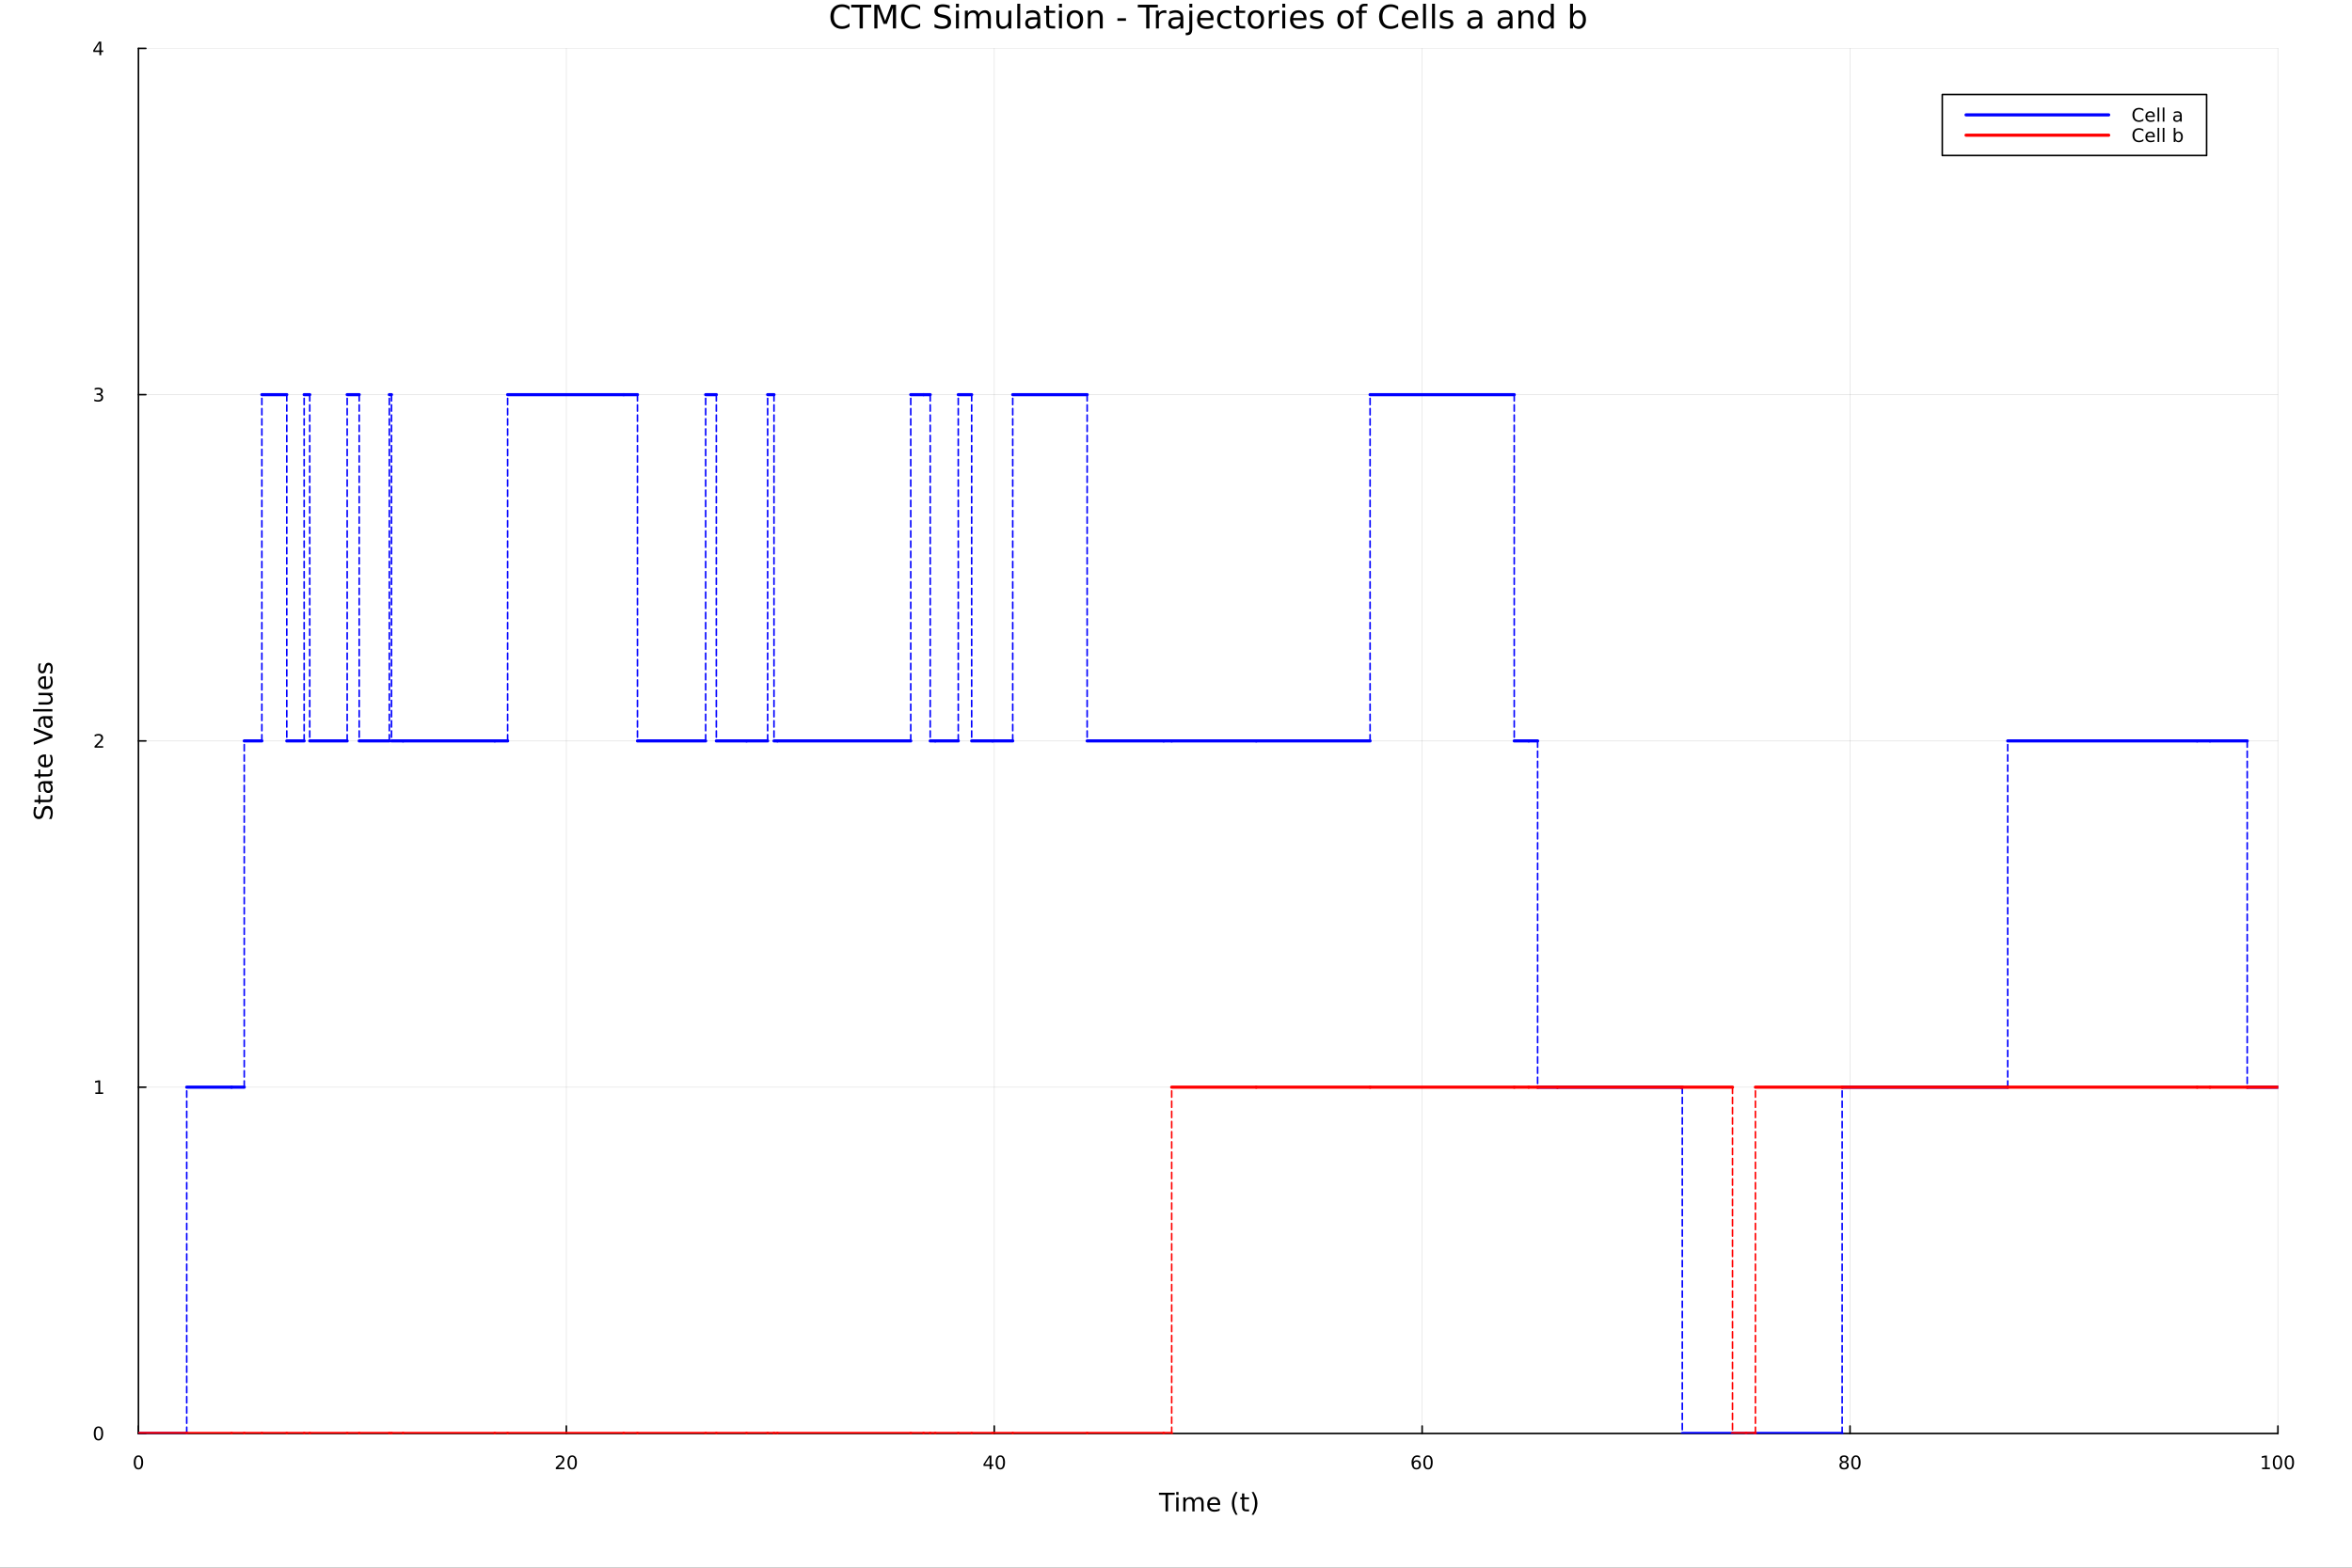 <?xml version="1.0" encoding="utf-8"?>
<svg xmlns="http://www.w3.org/2000/svg" xmlns:xlink="http://www.w3.org/1999/xlink" width="1500" height="1000" viewBox="0 0 6000 4000">
<rect x="0" y="0" width="6000" height="4000" fill="#333333" stroke="none"/>
<defs>
  <clipPath id="clip150">
    <rect x="0" y="0" width="6000" height="4000"/>
  </clipPath>
</defs>
<path clip-path="url(#clip150)" d="M0 4000 L6000 4000 L6000 2.22045e-13 L0 2.22045e-13  Z" fill="#ffffff" fill-rule="evenodd" fill-opacity="1"/>
<defs>
  <clipPath id="clip151">
    <rect x="1200" y="0" width="4201" height="4000"/>
  </clipPath>
</defs>
<path clip-path="url(#clip150)" d="M353.177 3657.45 L5811.02 3657.45 L5811.02 123.472 L353.177 123.472  Z" fill="#ffffff" fill-rule="evenodd" fill-opacity="1"/>
<defs>
  <clipPath id="clip152">
    <rect x="353" y="123" width="5459" height="3535"/>
  </clipPath>
</defs>
<polyline clip-path="url(#clip152)" style="stroke:#000000; stroke-linecap:round; stroke-linejoin:round; stroke-width:2; stroke-opacity:0.1; fill:none" points="353.177,3657.45 353.177,123.472 "/>
<polyline clip-path="url(#clip152)" style="stroke:#000000; stroke-linecap:round; stroke-linejoin:round; stroke-width:2; stroke-opacity:0.1; fill:none" points="1444.75,3657.45 1444.75,123.472 "/>
<polyline clip-path="url(#clip152)" style="stroke:#000000; stroke-linecap:round; stroke-linejoin:round; stroke-width:2; stroke-opacity:0.1; fill:none" points="2536.32,3657.45 2536.32,123.472 "/>
<polyline clip-path="url(#clip152)" style="stroke:#000000; stroke-linecap:round; stroke-linejoin:round; stroke-width:2; stroke-opacity:0.1; fill:none" points="3627.89,3657.45 3627.89,123.472 "/>
<polyline clip-path="url(#clip152)" style="stroke:#000000; stroke-linecap:round; stroke-linejoin:round; stroke-width:2; stroke-opacity:0.1; fill:none" points="4719.45,3657.45 4719.45,123.472 "/>
<polyline clip-path="url(#clip152)" style="stroke:#000000; stroke-linecap:round; stroke-linejoin:round; stroke-width:2; stroke-opacity:0.1; fill:none" points="5811.02,3657.45 5811.02,123.472 "/>
<polyline clip-path="url(#clip152)" style="stroke:#000000; stroke-linecap:round; stroke-linejoin:round; stroke-width:2; stroke-opacity:0.1; fill:none" points="353.177,3657.45 5811.02,3657.45 "/>
<polyline clip-path="url(#clip152)" style="stroke:#000000; stroke-linecap:round; stroke-linejoin:round; stroke-width:2; stroke-opacity:0.1; fill:none" points="353.177,2773.95 5811.02,2773.95 "/>
<polyline clip-path="url(#clip152)" style="stroke:#000000; stroke-linecap:round; stroke-linejoin:round; stroke-width:2; stroke-opacity:0.1; fill:none" points="353.177,1890.46 5811.02,1890.46 "/>
<polyline clip-path="url(#clip152)" style="stroke:#000000; stroke-linecap:round; stroke-linejoin:round; stroke-width:2; stroke-opacity:0.1; fill:none" points="353.177,1006.97 5811.02,1006.97 "/>
<polyline clip-path="url(#clip152)" style="stroke:#000000; stroke-linecap:round; stroke-linejoin:round; stroke-width:2; stroke-opacity:0.1; fill:none" points="353.177,123.472 5811.02,123.472 "/>
<polyline clip-path="url(#clip150)" style="stroke:#000000; stroke-linecap:round; stroke-linejoin:round; stroke-width:4; stroke-opacity:1; fill:none" points="353.177,3657.45 5811.02,3657.45 "/>
<polyline clip-path="url(#clip150)" style="stroke:#000000; stroke-linecap:round; stroke-linejoin:round; stroke-width:4; stroke-opacity:1; fill:none" points="353.177,3657.45 353.177,3638.55 "/>
<polyline clip-path="url(#clip150)" style="stroke:#000000; stroke-linecap:round; stroke-linejoin:round; stroke-width:4; stroke-opacity:1; fill:none" points="1444.75,3657.45 1444.75,3638.55 "/>
<polyline clip-path="url(#clip150)" style="stroke:#000000; stroke-linecap:round; stroke-linejoin:round; stroke-width:4; stroke-opacity:1; fill:none" points="2536.32,3657.45 2536.32,3638.55 "/>
<polyline clip-path="url(#clip150)" style="stroke:#000000; stroke-linecap:round; stroke-linejoin:round; stroke-width:4; stroke-opacity:1; fill:none" points="3627.89,3657.45 3627.89,3638.55 "/>
<polyline clip-path="url(#clip150)" style="stroke:#000000; stroke-linecap:round; stroke-linejoin:round; stroke-width:4; stroke-opacity:1; fill:none" points="4719.45,3657.45 4719.45,3638.55 "/>
<polyline clip-path="url(#clip150)" style="stroke:#000000; stroke-linecap:round; stroke-linejoin:round; stroke-width:4; stroke-opacity:1; fill:none" points="5811.02,3657.45 5811.02,3638.55 "/>
<path clip-path="url(#clip150)" d="M353.177 3717.17 Q349.566 3717.17 347.738 3720.73 Q345.932 3724.27 345.932 3731.4 Q345.932 3738.51 347.738 3742.07 Q349.566 3745.62 353.177 3745.62 Q356.812 3745.62 358.617 3742.07 Q360.446 3738.51 360.446 3731.4 Q360.446 3724.27 358.617 3720.73 Q356.812 3717.17 353.177 3717.17 M353.177 3713.46 Q358.988 3713.46 362.043 3718.07 Q365.122 3722.65 365.122 3731.4 Q365.122 3740.13 362.043 3744.74 Q358.988 3749.32 353.177 3749.32 Q347.367 3749.32 344.289 3744.74 Q341.233 3740.13 341.233 3731.4 Q341.233 3722.65 344.289 3718.07 Q347.367 3713.46 353.177 3713.46 Z" fill="#000000" fill-rule="nonzero" fill-opacity="1" /><path clip-path="url(#clip150)" d="M1423.52 3744.71 L1439.84 3744.71 L1439.84 3748.65 L1417.9 3748.65 L1417.9 3744.71 Q1420.56 3741.96 1425.14 3737.33 Q1429.75 3732.68 1430.93 3731.33 Q1433.17 3728.81 1434.05 3727.07 Q1434.96 3725.31 1434.96 3723.62 Q1434.96 3720.87 1433.01 3719.13 Q1431.09 3717.4 1427.99 3717.4 Q1425.79 3717.4 1423.33 3718.16 Q1420.9 3718.93 1418.13 3720.48 L1418.13 3715.75 Q1420.95 3714.62 1423.4 3714.04 Q1425.86 3713.46 1427.89 3713.46 Q1433.27 3713.46 1436.46 3716.15 Q1439.65 3718.83 1439.65 3723.32 Q1439.65 3725.45 1438.84 3727.37 Q1438.06 3729.27 1435.95 3731.87 Q1435.37 3732.54 1432.27 3735.75 Q1429.17 3738.95 1423.52 3744.71 Z" fill="#000000" fill-rule="nonzero" fill-opacity="1" /><path clip-path="url(#clip150)" d="M1459.65 3717.17 Q1456.04 3717.17 1454.21 3720.73 Q1452.41 3724.27 1452.41 3731.4 Q1452.41 3738.51 1454.21 3742.07 Q1456.04 3745.62 1459.65 3745.62 Q1463.29 3745.62 1465.09 3742.07 Q1466.92 3738.51 1466.92 3731.4 Q1466.92 3724.27 1465.09 3720.73 Q1463.29 3717.17 1459.65 3717.17 M1459.65 3713.46 Q1465.46 3713.46 1468.52 3718.07 Q1471.6 3722.65 1471.6 3731.4 Q1471.6 3740.13 1468.52 3744.74 Q1465.46 3749.32 1459.65 3749.32 Q1453.84 3749.32 1450.77 3744.74 Q1447.71 3740.13 1447.71 3731.4 Q1447.71 3722.65 1450.77 3718.07 Q1453.84 3713.46 1459.65 3713.46 Z" fill="#000000" fill-rule="nonzero" fill-opacity="1" /><path clip-path="url(#clip150)" d="M2524.49 3718.16 L2512.68 3736.61 L2524.49 3736.61 L2524.49 3718.16 M2523.26 3714.09 L2529.14 3714.09 L2529.14 3736.61 L2534.07 3736.61 L2534.07 3740.5 L2529.14 3740.5 L2529.14 3748.65 L2524.49 3748.65 L2524.49 3740.5 L2508.89 3740.5 L2508.89 3735.99 L2523.26 3714.09 Z" fill="#000000" fill-rule="nonzero" fill-opacity="1" /><path clip-path="url(#clip150)" d="M2551.8 3717.17 Q2548.19 3717.17 2546.36 3720.73 Q2544.56 3724.27 2544.56 3731.4 Q2544.56 3738.51 2546.36 3742.07 Q2548.19 3745.62 2551.8 3745.62 Q2555.44 3745.62 2557.24 3742.07 Q2559.07 3738.51 2559.07 3731.4 Q2559.07 3724.27 2557.24 3720.73 Q2555.44 3717.17 2551.8 3717.17 M2551.8 3713.46 Q2557.61 3713.46 2560.67 3718.07 Q2563.75 3722.65 2563.75 3731.4 Q2563.75 3740.13 2560.67 3744.74 Q2557.61 3749.32 2551.8 3749.32 Q2545.99 3749.32 2542.91 3744.74 Q2539.86 3740.13 2539.86 3731.4 Q2539.86 3722.65 2542.91 3718.07 Q2545.99 3713.46 2551.8 3713.46 Z" fill="#000000" fill-rule="nonzero" fill-opacity="1" /><path clip-path="url(#clip150)" d="M3613.29 3729.5 Q3610.14 3729.5 3608.29 3731.66 Q3606.46 3733.81 3606.46 3737.56 Q3606.46 3741.29 3608.29 3743.46 Q3610.14 3745.62 3613.29 3745.62 Q3616.44 3745.62 3618.27 3743.46 Q3620.12 3741.29 3620.12 3737.56 Q3620.12 3733.81 3618.27 3731.66 Q3616.44 3729.5 3613.29 3729.5 M3622.57 3714.85 L3622.57 3719.11 Q3620.81 3718.28 3619.01 3717.84 Q3617.23 3717.4 3615.47 3717.4 Q3610.84 3717.4 3608.38 3720.52 Q3605.95 3723.65 3605.61 3729.97 Q3606.97 3727.95 3609.03 3726.89 Q3611.09 3725.8 3613.57 3725.8 Q3618.78 3725.8 3621.79 3728.97 Q3624.82 3732.12 3624.82 3737.56 Q3624.82 3742.88 3621.67 3746.1 Q3618.52 3749.32 3613.29 3749.32 Q3607.3 3749.32 3604.12 3744.74 Q3600.95 3740.13 3600.95 3731.4 Q3600.95 3723.21 3604.84 3718.35 Q3608.73 3713.46 3615.28 3713.46 Q3617.04 3713.46 3618.82 3713.81 Q3620.63 3714.16 3622.57 3714.85 Z" fill="#000000" fill-rule="nonzero" fill-opacity="1" /><path clip-path="url(#clip150)" d="M3642.87 3717.17 Q3639.26 3717.17 3637.43 3720.73 Q3635.63 3724.27 3635.63 3731.4 Q3635.63 3738.51 3637.43 3742.07 Q3639.26 3745.62 3642.87 3745.62 Q3646.51 3745.62 3648.31 3742.07 Q3650.14 3738.51 3650.14 3731.4 Q3650.14 3724.27 3648.31 3720.73 Q3646.51 3717.17 3642.87 3717.17 M3642.87 3713.46 Q3648.68 3713.46 3651.74 3718.07 Q3654.82 3722.65 3654.82 3731.4 Q3654.82 3740.13 3651.74 3744.74 Q3648.68 3749.32 3642.87 3749.32 Q3637.06 3749.32 3633.98 3744.74 Q3630.93 3740.13 3630.93 3731.4 Q3630.93 3722.65 3633.98 3718.07 Q3637.06 3713.46 3642.87 3713.46 Z" fill="#000000" fill-rule="nonzero" fill-opacity="1" /><path clip-path="url(#clip150)" d="M4704.33 3732.24 Q4700.99 3732.24 4699.07 3734.02 Q4697.17 3735.8 4697.17 3738.93 Q4697.17 3742.05 4699.07 3743.83 Q4700.99 3745.62 4704.33 3745.62 Q4707.66 3745.62 4709.58 3743.83 Q4711.5 3742.03 4711.5 3738.93 Q4711.5 3735.8 4709.58 3734.02 Q4707.68 3732.24 4704.33 3732.24 M4699.65 3730.24 Q4696.64 3729.5 4694.95 3727.44 Q4693.29 3725.38 4693.29 3722.42 Q4693.29 3718.28 4696.23 3715.87 Q4699.19 3713.46 4704.33 3713.46 Q4709.49 3713.46 4712.43 3715.87 Q4715.37 3718.28 4715.37 3722.42 Q4715.37 3725.38 4713.68 3727.44 Q4712.01 3729.5 4709.03 3730.24 Q4712.41 3731.03 4714.28 3733.32 Q4716.18 3735.62 4716.18 3738.93 Q4716.18 3743.95 4713.1 3746.63 Q4710.04 3749.32 4704.33 3749.32 Q4698.61 3749.32 4695.53 3746.63 Q4692.48 3743.95 4692.48 3738.93 Q4692.48 3735.62 4694.37 3733.32 Q4696.27 3731.03 4699.65 3730.24 M4697.94 3722.86 Q4697.94 3725.55 4699.6 3727.05 Q4701.29 3728.56 4704.33 3728.56 Q4707.34 3728.56 4709.03 3727.05 Q4710.74 3725.55 4710.74 3722.86 Q4710.74 3720.18 4709.03 3718.67 Q4707.34 3717.17 4704.33 3717.17 Q4701.29 3717.17 4699.6 3718.67 Q4697.94 3720.18 4697.94 3722.86 Z" fill="#000000" fill-rule="nonzero" fill-opacity="1" /><path clip-path="url(#clip150)" d="M4734.49 3717.17 Q4730.88 3717.17 4729.05 3720.73 Q4727.24 3724.27 4727.24 3731.4 Q4727.24 3738.51 4729.05 3742.07 Q4730.88 3745.62 4734.49 3745.62 Q4738.12 3745.62 4739.93 3742.07 Q4741.76 3738.51 4741.76 3731.4 Q4741.76 3724.27 4739.93 3720.73 Q4738.12 3717.17 4734.49 3717.17 M4734.49 3713.46 Q4740.3 3713.46 4743.35 3718.07 Q4746.43 3722.65 4746.43 3731.4 Q4746.43 3740.13 4743.35 3744.74 Q4740.3 3749.32 4734.49 3749.32 Q4728.68 3749.32 4725.6 3744.74 Q4722.54 3740.13 4722.54 3731.4 Q4722.54 3722.65 4725.6 3718.07 Q4728.68 3713.46 4734.49 3713.46 Z" fill="#000000" fill-rule="nonzero" fill-opacity="1" /><path clip-path="url(#clip150)" d="M5770.63 3744.71 L5778.27 3744.71 L5778.27 3718.35 L5769.96 3720.01 L5769.96 3715.75 L5778.22 3714.09 L5782.9 3714.09 L5782.9 3744.71 L5790.54 3744.71 L5790.54 3748.65 L5770.63 3748.65 L5770.63 3744.71 Z" fill="#000000" fill-rule="nonzero" fill-opacity="1" /><path clip-path="url(#clip150)" d="M5809.98 3717.17 Q5806.37 3717.17 5804.54 3720.73 Q5802.74 3724.27 5802.74 3731.4 Q5802.74 3738.51 5804.54 3742.07 Q5806.37 3745.62 5809.98 3745.62 Q5813.62 3745.62 5815.42 3742.07 Q5817.25 3738.51 5817.25 3731.4 Q5817.25 3724.27 5815.42 3720.73 Q5813.62 3717.17 5809.98 3717.17 M5809.98 3713.46 Q5815.79 3713.46 5818.85 3718.07 Q5821.93 3722.65 5821.93 3731.4 Q5821.93 3740.13 5818.85 3744.74 Q5815.79 3749.32 5809.98 3749.32 Q5804.17 3749.32 5801.09 3744.74 Q5798.04 3740.13 5798.04 3731.4 Q5798.04 3722.65 5801.09 3718.07 Q5804.17 3713.46 5809.98 3713.46 Z" fill="#000000" fill-rule="nonzero" fill-opacity="1" /><path clip-path="url(#clip150)" d="M5840.14 3717.17 Q5836.53 3717.17 5834.7 3720.73 Q5832.9 3724.27 5832.9 3731.4 Q5832.9 3738.51 5834.7 3742.07 Q5836.53 3745.62 5840.14 3745.62 Q5843.78 3745.62 5845.58 3742.07 Q5847.41 3738.51 5847.41 3731.4 Q5847.41 3724.27 5845.58 3720.73 Q5843.78 3717.17 5840.14 3717.17 M5840.14 3713.46 Q5845.95 3713.46 5849.01 3718.07 Q5852.09 3722.65 5852.09 3731.4 Q5852.09 3740.13 5849.01 3744.74 Q5845.95 3749.32 5840.14 3749.32 Q5834.33 3749.32 5831.25 3744.74 Q5828.2 3740.13 5828.2 3731.4 Q5828.2 3722.65 5831.25 3718.07 Q5834.33 3713.46 5840.14 3713.46 Z" fill="#000000" fill-rule="nonzero" fill-opacity="1" /><path clip-path="url(#clip150)" d="M2956.47 3808.79 L2996.67 3808.79 L2996.67 3814.2 L2979.8 3814.2 L2979.8 3856.31 L2973.34 3856.31 L2973.34 3814.2 L2956.47 3814.2 L2956.47 3808.79 Z" fill="#000000" fill-rule="nonzero" fill-opacity="1" /><path clip-path="url(#clip150)" d="M3000.62 3820.66 L3006.48 3820.66 L3006.48 3856.31 L3000.62 3856.31 L3000.62 3820.66 M3000.62 3806.79 L3006.48 3806.79 L3006.48 3814.2 L3000.62 3814.2 L3000.62 3806.79 Z" fill="#000000" fill-rule="nonzero" fill-opacity="1" /><path clip-path="url(#clip150)" d="M3046.48 3827.51 Q3048.68 3823.56 3051.74 3821.68 Q3054.79 3819.8 3058.93 3819.8 Q3064.5 3819.8 3067.52 3823.72 Q3070.55 3827.6 3070.55 3834.8 L3070.55 3856.31 L3064.66 3856.31 L3064.66 3834.99 Q3064.66 3829.86 3062.84 3827.38 Q3061.03 3824.9 3057.31 3824.9 Q3052.75 3824.9 3050.11 3827.92 Q3047.47 3830.94 3047.47 3836.16 L3047.47 3856.31 L3041.58 3856.31 L3041.58 3834.99 Q3041.58 3829.83 3039.77 3827.38 Q3037.95 3824.9 3034.17 3824.9 Q3029.68 3824.9 3027.04 3827.95 Q3024.4 3830.98 3024.4 3836.16 L3024.4 3856.31 L3018.51 3856.31 L3018.51 3820.66 L3024.4 3820.66 L3024.4 3826.2 Q3026.4 3822.92 3029.2 3821.36 Q3032 3819.8 3035.85 3819.8 Q3039.74 3819.8 3042.44 3821.78 Q3045.18 3823.75 3046.48 3827.51 Z" fill="#000000" fill-rule="nonzero" fill-opacity="1" /><path clip-path="url(#clip150)" d="M3112.72 3837.02 L3112.72 3839.89 L3085.79 3839.89 Q3086.17 3845.94 3089.42 3849.12 Q3092.7 3852.27 3098.52 3852.27 Q3101.9 3852.27 3105.05 3851.44 Q3108.23 3850.61 3111.35 3848.96 L3111.35 3854.5 Q3108.2 3855.83 3104.89 3856.53 Q3101.58 3857.23 3098.17 3857.23 Q3089.64 3857.23 3084.65 3852.27 Q3079.68 3847.3 3079.68 3838.84 Q3079.68 3830.08 3084.39 3824.96 Q3089.13 3819.8 3097.16 3819.8 Q3104.35 3819.8 3108.52 3824.45 Q3112.72 3829.07 3112.72 3837.02 M3106.86 3835.3 Q3106.8 3830.5 3104.16 3827.63 Q3101.55 3824.77 3097.22 3824.77 Q3092.32 3824.77 3089.36 3827.54 Q3086.43 3830.31 3085.98 3835.34 L3106.86 3835.3 Z" fill="#000000" fill-rule="nonzero" fill-opacity="1" /><path clip-path="url(#clip150)" d="M3157.12 3806.85 Q3152.86 3814.17 3150.79 3821.33 Q3148.72 3828.49 3148.72 3835.85 Q3148.72 3843.2 3150.79 3850.42 Q3152.89 3857.62 3157.12 3864.91 L3152.03 3864.91 Q3147.25 3857.43 3144.87 3850.2 Q3142.51 3842.98 3142.51 3835.85 Q3142.51 3828.75 3144.87 3821.55 Q3147.22 3814.36 3152.03 3806.85 L3157.12 3806.85 Z" fill="#000000" fill-rule="nonzero" fill-opacity="1" /><path clip-path="url(#clip150)" d="M3174.28 3810.54 L3174.28 3820.66 L3186.34 3820.66 L3186.34 3825.22 L3174.28 3825.22 L3174.28 3844.57 Q3174.28 3848.93 3175.45 3850.17 Q3176.66 3851.41 3180.32 3851.41 L3186.34 3851.41 L3186.34 3856.31 L3180.32 3856.31 Q3173.54 3856.31 3170.97 3853.8 Q3168.39 3851.25 3168.39 3844.57 L3168.39 3825.22 L3164.09 3825.22 L3164.09 3820.66 L3168.39 3820.66 L3168.39 3810.54 L3174.28 3810.54 Z" fill="#000000" fill-rule="nonzero" fill-opacity="1" /><path clip-path="url(#clip150)" d="M3193.12 3806.85 L3198.21 3806.85 Q3202.99 3814.36 3205.34 3821.55 Q3207.73 3828.75 3207.73 3835.85 Q3207.73 3842.98 3205.34 3850.2 Q3202.99 3857.43 3198.21 3864.91 L3193.12 3864.91 Q3197.35 3857.62 3199.42 3850.42 Q3201.52 3843.2 3201.52 3835.85 Q3201.52 3828.49 3199.42 3821.33 Q3197.35 3814.17 3193.12 3806.85 Z" fill="#000000" fill-rule="nonzero" fill-opacity="1" /><polyline clip-path="url(#clip150)" style="stroke:#000000; stroke-linecap:round; stroke-linejoin:round; stroke-width:4; stroke-opacity:1; fill:none" points="353.177,3657.45 353.177,123.472 "/>
<polyline clip-path="url(#clip150)" style="stroke:#000000; stroke-linecap:round; stroke-linejoin:round; stroke-width:4; stroke-opacity:1; fill:none" points="353.177,3657.45 372.075,3657.45 "/>
<polyline clip-path="url(#clip150)" style="stroke:#000000; stroke-linecap:round; stroke-linejoin:round; stroke-width:4; stroke-opacity:1; fill:none" points="353.177,2773.95 372.075,2773.95 "/>
<polyline clip-path="url(#clip150)" style="stroke:#000000; stroke-linecap:round; stroke-linejoin:round; stroke-width:4; stroke-opacity:1; fill:none" points="353.177,1890.46 372.075,1890.46 "/>
<polyline clip-path="url(#clip150)" style="stroke:#000000; stroke-linecap:round; stroke-linejoin:round; stroke-width:4; stroke-opacity:1; fill:none" points="353.177,1006.97 372.075,1006.97 "/>
<polyline clip-path="url(#clip150)" style="stroke:#000000; stroke-linecap:round; stroke-linejoin:round; stroke-width:4; stroke-opacity:1; fill:none" points="353.177,123.472 372.075,123.472 "/>
<path clip-path="url(#clip150)" d="M251.233 3643.25 Q247.622 3643.25 245.793 3646.81 Q243.988 3650.35 243.988 3657.48 Q243.988 3664.59 245.793 3668.15 Q247.622 3671.7 251.233 3671.7 Q254.867 3671.7 256.673 3668.15 Q258.502 3664.59 258.502 3657.48 Q258.502 3650.35 256.673 3646.81 Q254.867 3643.25 251.233 3643.25 M251.233 3639.54 Q257.043 3639.54 260.099 3644.15 Q263.177 3648.73 263.177 3657.48 Q263.177 3666.21 260.099 3670.82 Q257.043 3675.4 251.233 3675.4 Q245.423 3675.4 242.344 3670.82 Q239.289 3666.21 239.289 3657.48 Q239.289 3648.73 242.344 3644.15 Q245.423 3639.54 251.233 3639.54 Z" fill="#000000" fill-rule="nonzero" fill-opacity="1" /><path clip-path="url(#clip150)" d="M243.27 2787.3 L250.909 2787.3 L250.909 2760.93 L242.599 2762.6 L242.599 2758.34 L250.863 2756.67 L255.539 2756.67 L255.539 2787.3 L263.177 2787.3 L263.177 2791.23 L243.27 2791.23 L243.27 2787.3 Z" fill="#000000" fill-rule="nonzero" fill-opacity="1" /><path clip-path="url(#clip150)" d="M246.858 1903.8 L263.177 1903.8 L263.177 1907.74 L241.233 1907.74 L241.233 1903.8 Q243.895 1901.05 248.478 1896.42 Q253.085 1891.77 254.266 1890.43 Q256.511 1887.9 257.39 1886.17 Q258.293 1884.41 258.293 1882.72 Q258.293 1879.96 256.349 1878.23 Q254.428 1876.49 251.326 1876.49 Q249.127 1876.49 246.673 1877.25 Q244.242 1878.02 241.465 1879.57 L241.465 1874.85 Q244.289 1873.71 246.742 1873.13 Q249.196 1872.55 251.233 1872.55 Q256.603 1872.55 259.798 1875.24 Q262.992 1877.93 262.992 1882.42 Q262.992 1884.55 262.182 1886.47 Q261.395 1888.36 259.289 1890.96 Q258.71 1891.63 255.608 1894.85 Q252.506 1898.04 246.858 1903.8 Z" fill="#000000" fill-rule="nonzero" fill-opacity="1" /><path clip-path="url(#clip150)" d="M256.048 1005.61 Q259.404 1006.33 261.279 1008.6 Q263.177 1010.87 263.177 1014.2 Q263.177 1019.32 259.659 1022.12 Q256.14 1024.92 249.659 1024.92 Q247.483 1024.92 245.168 1024.48 Q242.877 1024.06 240.423 1023.2 L240.423 1018.69 Q242.367 1019.82 244.682 1020.4 Q246.997 1020.98 249.52 1020.98 Q253.918 1020.98 256.21 1019.25 Q258.525 1017.51 258.525 1014.2 Q258.525 1011.14 256.372 1009.43 Q254.242 1007.7 250.423 1007.7 L246.395 1007.7 L246.395 1003.85 L250.608 1003.85 Q254.057 1003.85 255.886 1002.49 Q257.715 1001.1 257.715 998.505 Q257.715 995.843 255.816 994.431 Q253.941 992.996 250.423 992.996 Q248.502 992.996 246.303 993.413 Q244.104 993.829 241.465 994.709 L241.465 990.542 Q244.127 989.802 246.441 989.431 Q248.779 989.061 250.84 989.061 Q256.164 989.061 259.265 991.492 Q262.367 993.899 262.367 998.019 Q262.367 1000.89 260.724 1002.88 Q259.08 1004.85 256.048 1005.61 Z" fill="#000000" fill-rule="nonzero" fill-opacity="1" /><path clip-path="url(#clip150)" d="M253.594 110.266 L241.789 128.715 L253.594 128.715 L253.594 110.266 M252.367 106.192 L258.247 106.192 L258.247 128.715 L263.177 128.715 L263.177 132.604 L258.247 132.604 L258.247 140.752 L253.594 140.752 L253.594 132.604 L237.992 132.604 L237.992 128.09 L252.367 106.192 Z" fill="#000000" fill-rule="nonzero" fill-opacity="1" /><path clip-path="url(#clip150)" d="M87.776 2059.25 L94.046 2059.25 Q92.296 2062.91 91.436 2066.15 Q90.577 2069.4 90.577 2072.42 Q90.577 2077.68 92.614 2080.54 Q94.651 2083.37 98.407 2083.37 Q101.558 2083.37 103.181 2081.49 Q104.772 2079.58 105.759 2074.3 L106.555 2070.42 Q107.924 2063.23 111.393 2059.82 Q114.83 2056.38 120.623 2056.38 Q127.53 2056.38 131.095 2061.03 Q134.659 2065.64 134.659 2074.59 Q134.659 2077.96 133.896 2081.78 Q133.132 2085.57 131.636 2089.64 L125.015 2089.64 Q127.212 2085.73 128.326 2081.97 Q129.44 2078.22 129.44 2074.59 Q129.44 2069.08 127.275 2066.09 Q125.111 2063.1 121.101 2063.1 Q117.599 2063.1 115.626 2065.26 Q113.653 2067.39 112.666 2072.3 L111.902 2076.21 Q110.47 2083.4 107.414 2086.62 Q104.359 2089.83 98.916 2089.83 Q92.614 2089.83 88.986 2085.41 Q85.357 2080.95 85.357 2073.16 Q85.357 2069.81 85.962 2066.34 Q86.567 2062.88 87.776 2059.25 Z" fill="#000000" fill-rule="nonzero" fill-opacity="1" /><path clip-path="url(#clip150)" d="M87.967 2040.82 L98.088 2040.82 L98.088 2028.75 L102.64 2028.75 L102.64 2040.82 L121.992 2040.82 Q126.352 2040.82 127.594 2039.64 Q128.835 2038.43 128.835 2034.77 L128.835 2028.75 L133.736 2028.75 L133.736 2034.77 Q133.736 2041.55 131.222 2044.13 Q128.676 2046.71 121.992 2046.71 L102.64 2046.71 L102.64 2051 L98.088 2051 L98.088 2046.71 L87.967 2046.71 L87.967 2040.82 Z" fill="#000000" fill-rule="nonzero" fill-opacity="1" /><path clip-path="url(#clip150)" d="M115.817 2004.85 Q115.817 2011.95 117.44 2014.69 Q119.063 2017.42 122.978 2017.42 Q126.098 2017.42 127.944 2015.39 Q129.758 2013.32 129.758 2009.79 Q129.758 2004.92 126.32 2001.99 Q122.851 1999.03 117.122 1999.03 L115.817 1999.03 L115.817 2004.85 M113.398 1993.17 L133.736 1993.17 L133.736 1999.03 L128.326 1999.03 Q131.572 2001.03 133.132 2004.02 Q134.659 2007.02 134.659 2011.34 Q134.659 2016.82 131.604 2020.07 Q128.517 2023.28 123.36 2023.28 Q117.345 2023.28 114.289 2019.27 Q111.234 2015.23 111.234 2007.24 L111.234 1999.03 L110.661 1999.03 Q106.619 1999.03 104.422 2001.7 Q102.194 2004.34 102.194 2009.15 Q102.194 2012.2 102.926 2015.1 Q103.658 2018 105.123 2020.67 L99.712 2020.67 Q98.47 2017.46 97.866 2014.43 Q97.229 2011.41 97.229 2008.54 Q97.229 2000.81 101.24 1996.99 Q105.25 1993.17 113.398 1993.17 Z" fill="#000000" fill-rule="nonzero" fill-opacity="1" /><path clip-path="url(#clip150)" d="M87.967 1975.31 L98.088 1975.31 L98.088 1963.25 L102.64 1963.25 L102.64 1975.31 L121.992 1975.31 Q126.352 1975.31 127.594 1974.14 Q128.835 1972.93 128.835 1969.27 L128.835 1963.25 L133.736 1963.25 L133.736 1969.27 Q133.736 1976.05 131.222 1978.62 Q128.676 1981.2 121.992 1981.2 L102.64 1981.2 L102.64 1985.5 L98.088 1985.5 L98.088 1981.2 L87.967 1981.2 L87.967 1975.31 Z" fill="#000000" fill-rule="nonzero" fill-opacity="1" /><path clip-path="url(#clip150)" d="M114.448 1925.06 L117.313 1925.06 L117.313 1951.98 Q123.36 1951.6 126.543 1948.36 Q129.694 1945.08 129.694 1939.25 Q129.694 1935.88 128.867 1932.73 Q128.039 1929.55 126.384 1926.43 L131.922 1926.43 Q133.259 1929.58 133.959 1932.89 Q134.659 1936.2 134.659 1939.6 Q134.659 1948.13 129.694 1953.13 Q124.729 1958.1 116.263 1958.1 Q107.51 1958.1 102.385 1953.38 Q97.229 1948.64 97.229 1940.62 Q97.229 1933.43 101.876 1929.26 Q106.491 1925.06 114.448 1925.06 M112.73 1930.91 Q107.924 1930.98 105.059 1933.62 Q102.194 1936.23 102.194 1940.56 Q102.194 1945.46 104.963 1948.42 Q107.733 1951.35 112.761 1951.79 L112.73 1930.91 Z" fill="#000000" fill-rule="nonzero" fill-opacity="1" /><path clip-path="url(#clip150)" d="M133.736 1882.22 L86.216 1900.36 L86.216 1893.64 L126.225 1878.59 L86.216 1863.5 L86.216 1856.82 L133.736 1874.93 L133.736 1882.22 Z" fill="#000000" fill-rule="nonzero" fill-opacity="1" /><path clip-path="url(#clip150)" d="M115.817 1838.99 Q115.817 1846.09 117.44 1848.83 Q119.063 1851.57 122.978 1851.57 Q126.098 1851.57 127.944 1849.53 Q129.758 1847.46 129.758 1843.93 Q129.758 1839.06 126.32 1836.13 Q122.851 1833.17 117.122 1833.17 L115.817 1833.17 L115.817 1838.99 M113.398 1827.31 L133.736 1827.31 L133.736 1833.17 L128.326 1833.17 Q131.572 1835.17 133.132 1838.17 Q134.659 1841.16 134.659 1845.49 Q134.659 1850.96 131.604 1854.21 Q128.517 1857.42 123.36 1857.42 Q117.345 1857.42 114.289 1853.41 Q111.234 1849.37 111.234 1841.38 L111.234 1833.17 L110.661 1833.17 Q106.619 1833.17 104.422 1835.84 Q102.194 1838.48 102.194 1843.29 Q102.194 1846.35 102.926 1849.24 Q103.658 1852.14 105.123 1854.81 L99.712 1854.81 Q98.47 1851.6 97.866 1848.57 Q97.229 1845.55 97.229 1842.69 Q97.229 1834.95 101.24 1831.13 Q105.25 1827.31 113.398 1827.31 Z" fill="#000000" fill-rule="nonzero" fill-opacity="1" /><path clip-path="url(#clip150)" d="M84.211 1815.25 L84.211 1809.39 L133.736 1809.39 L133.736 1815.25 L84.211 1815.25 Z" fill="#000000" fill-rule="nonzero" fill-opacity="1" /><path clip-path="url(#clip150)" d="M119.668 1797.74 L98.088 1797.74 L98.088 1791.89 L119.445 1791.89 Q124.506 1791.89 127.052 1789.91 Q129.567 1787.94 129.567 1783.99 Q129.567 1779.25 126.543 1776.51 Q123.519 1773.74 118.3 1773.74 L98.088 1773.74 L98.088 1767.89 L133.736 1767.89 L133.736 1773.74 L128.262 1773.74 Q131.508 1775.88 133.1 1778.71 Q134.659 1781.51 134.659 1785.23 Q134.659 1791.38 130.84 1794.56 Q127.021 1797.74 119.668 1797.74 M97.229 1783.01 L97.229 1783.01 Z" fill="#000000" fill-rule="nonzero" fill-opacity="1" /><path clip-path="url(#clip150)" d="M114.448 1725.33 L117.313 1725.33 L117.313 1752.26 Q123.36 1751.88 126.543 1748.63 Q129.694 1745.35 129.694 1739.53 Q129.694 1736.16 128.867 1733 Q128.039 1729.82 126.384 1726.7 L131.922 1726.7 Q133.259 1729.85 133.959 1733.16 Q134.659 1736.47 134.659 1739.88 Q134.659 1748.41 129.694 1753.41 Q124.729 1758.37 116.263 1758.37 Q107.51 1758.37 102.385 1753.66 Q97.229 1748.92 97.229 1740.9 Q97.229 1733.7 101.876 1729.53 Q106.491 1725.33 114.448 1725.33 M112.73 1731.19 Q107.924 1731.25 105.059 1733.9 Q102.194 1736.51 102.194 1740.83 Q102.194 1745.74 104.963 1748.7 Q107.733 1751.62 112.761 1752.07 L112.73 1731.19 Z" fill="#000000" fill-rule="nonzero" fill-opacity="1" /><path clip-path="url(#clip150)" d="M99.139 1693 L104.677 1693 Q103.404 1695.48 102.767 1698.15 Q102.131 1700.83 102.131 1703.69 Q102.131 1708.05 103.468 1710.25 Q104.804 1712.41 107.478 1712.41 Q109.515 1712.41 110.693 1710.85 Q111.838 1709.29 112.889 1704.58 L113.334 1702.58 Q114.671 1696.34 117.122 1693.73 Q119.541 1691.09 123.901 1691.09 Q128.867 1691.09 131.763 1695.03 Q134.659 1698.95 134.659 1705.82 Q134.659 1708.69 134.087 1711.81 Q133.545 1714.89 132.431 1718.33 L126.384 1718.33 Q128.071 1715.08 128.93 1711.93 Q129.758 1708.78 129.758 1705.7 Q129.758 1701.56 128.357 1699.33 Q126.925 1697.1 124.347 1697.1 Q121.96 1697.1 120.687 1698.72 Q119.414 1700.32 118.236 1705.76 L117.759 1707.8 Q116.613 1713.24 114.257 1715.66 Q111.87 1718.08 107.733 1718.08 Q102.704 1718.08 99.966 1714.51 Q97.229 1710.95 97.229 1704.39 Q97.229 1701.14 97.707 1698.28 Q98.184 1695.41 99.139 1693 Z" fill="#000000" fill-rule="nonzero" fill-opacity="1" /><path clip-path="url(#clip150)" d="M2167.16 16.755 L2167.16 25.383 Q2163.03 21.535 2158.33 19.631 Q2153.67 17.727 2148.41 17.727 Q2138.04 17.727 2132.53 24.087 Q2127.02 30.406 2127.02 42.397 Q2127.02 54.347 2132.53 60.707 Q2138.04 67.026 2148.41 67.026 Q2153.67 67.026 2158.33 65.122 Q2163.03 63.218 2167.16 59.37 L2167.16 67.918 Q2162.87 70.834 2158.05 72.292 Q2153.27 73.751 2147.92 73.751 Q2134.19 73.751 2126.29 65.365 Q2118.39 56.94 2118.39 42.397 Q2118.39 27.814 2126.29 19.428 Q2134.19 11.002 2147.92 11.002 Q2153.35 11.002 2158.13 12.461 Q2162.95 13.878 2167.16 16.755 Z" fill="#000000" fill-rule="nonzero" fill-opacity="1" /><path clip-path="url(#clip150)" d="M2171.42 12.096 L2222.58 12.096 L2222.58 18.983 L2201.11 18.983 L2201.11 72.576 L2192.89 72.576 L2192.89 18.983 L2171.42 18.983 L2171.42 12.096 Z" fill="#000000" fill-rule="nonzero" fill-opacity="1" /><path clip-path="url(#clip150)" d="M2230.48 12.096 L2242.67 12.096 L2258.11 53.253 L2273.62 12.096 L2285.81 12.096 L2285.81 72.576 L2277.83 72.576 L2277.83 19.469 L2262.24 60.95 L2254.01 60.95 L2238.42 19.469 L2238.42 72.576 L2230.48 72.576 L2230.48 12.096 Z" fill="#000000" fill-rule="nonzero" fill-opacity="1" /><path clip-path="url(#clip150)" d="M2347.35 16.755 L2347.35 25.383 Q2343.22 21.535 2338.52 19.631 Q2333.86 17.727 2328.59 17.727 Q2318.22 17.727 2312.71 24.087 Q2307.2 30.406 2307.2 42.397 Q2307.2 54.347 2312.71 60.707 Q2318.22 67.026 2328.59 67.026 Q2333.86 67.026 2338.52 65.122 Q2343.22 63.218 2347.35 59.37 L2347.35 67.918 Q2343.05 70.834 2338.23 72.292 Q2333.45 73.751 2328.11 73.751 Q2314.37 73.751 2306.47 65.365 Q2298.57 56.94 2298.57 42.397 Q2298.57 27.814 2306.47 19.428 Q2314.37 11.002 2328.11 11.002 Q2333.53 11.002 2338.31 12.461 Q2343.13 13.878 2347.35 16.755 Z" fill="#000000" fill-rule="nonzero" fill-opacity="1" /><path clip-path="url(#clip150)" d="M2422.61 14.081 L2422.61 22.061 Q2417.95 19.833 2413.82 18.739 Q2409.69 17.646 2405.84 17.646 Q2399.16 17.646 2395.51 20.238 Q2391.91 22.831 2391.91 27.611 Q2391.91 31.621 2394.3 33.687 Q2396.73 35.713 2403.45 36.969 L2408.39 37.981 Q2417.55 39.723 2421.88 44.139 Q2426.26 48.514 2426.26 55.886 Q2426.26 64.677 2420.34 69.214 Q2414.47 73.751 2403.09 73.751 Q2398.79 73.751 2393.93 72.778 Q2389.11 71.806 2383.93 69.902 L2383.93 61.477 Q2388.91 64.272 2393.69 65.689 Q2398.47 67.107 2403.09 67.107 Q2410.1 67.107 2413.9 64.353 Q2417.71 61.598 2417.71 56.494 Q2417.71 52.038 2414.96 49.526 Q2412.24 47.015 2406 45.759 L2401.02 44.787 Q2391.87 42.964 2387.78 39.075 Q2383.68 35.186 2383.68 28.259 Q2383.68 20.238 2389.31 15.62 Q2394.99 11.002 2404.91 11.002 Q2409.16 11.002 2413.58 11.772 Q2418 12.542 2422.61 14.081 Z" fill="#000000" fill-rule="nonzero" fill-opacity="1" /><path clip-path="url(#clip150)" d="M2438.7 27.206 L2446.15 27.206 L2446.15 72.576 L2438.7 72.576 L2438.7 27.206 M2438.7 9.544 L2446.15 9.544 L2446.15 18.983 L2438.7 18.983 L2438.7 9.544 Z" fill="#000000" fill-rule="nonzero" fill-opacity="1" /><path clip-path="url(#clip150)" d="M2497.07 35.915 Q2499.86 30.892 2503.75 28.502 Q2507.64 26.112 2512.91 26.112 Q2520 26.112 2523.85 31.095 Q2527.69 36.037 2527.69 45.192 L2527.69 72.576 L2520.2 72.576 L2520.2 45.435 Q2520.2 38.913 2517.89 35.753 Q2515.58 32.594 2510.84 32.594 Q2505.05 32.594 2501.69 36.442 Q2498.32 40.29 2498.32 46.934 L2498.32 72.576 L2490.83 72.576 L2490.83 45.435 Q2490.83 38.873 2488.52 35.753 Q2486.21 32.594 2481.39 32.594 Q2475.68 32.594 2472.32 36.482 Q2468.96 40.331 2468.96 46.934 L2468.96 72.576 L2461.46 72.576 L2461.46 27.206 L2468.96 27.206 L2468.96 34.254 Q2471.51 30.082 2475.07 28.097 Q2478.64 26.112 2483.54 26.112 Q2488.48 26.112 2491.92 28.624 Q2495.41 31.135 2497.07 35.915 Z" fill="#000000" fill-rule="nonzero" fill-opacity="1" /><path clip-path="url(#clip150)" d="M2541.79 54.671 L2541.79 27.206 L2549.24 27.206 L2549.24 54.387 Q2549.24 60.828 2551.76 64.069 Q2554.27 67.269 2559.29 67.269 Q2565.33 67.269 2568.81 63.421 Q2572.33 59.573 2572.33 52.929 L2572.33 27.206 L2579.79 27.206 L2579.79 72.576 L2572.33 72.576 L2572.33 65.608 Q2569.62 69.74 2566.02 71.766 Q2562.45 73.751 2557.71 73.751 Q2549.89 73.751 2545.84 68.89 Q2541.79 64.029 2541.79 54.671 M2560.55 26.112 L2560.55 26.112 Z" fill="#000000" fill-rule="nonzero" fill-opacity="1" /><path clip-path="url(#clip150)" d="M2595.14 9.544 L2602.6 9.544 L2602.6 72.576 L2595.14 72.576 L2595.14 9.544 Z" fill="#000000" fill-rule="nonzero" fill-opacity="1" /><path clip-path="url(#clip150)" d="M2638.81 49.769 Q2629.78 49.769 2626.29 51.835 Q2622.81 53.901 2622.81 58.884 Q2622.81 62.854 2625.4 65.203 Q2628.03 67.512 2632.53 67.512 Q2638.73 67.512 2642.46 63.137 Q2646.22 58.722 2646.22 51.43 L2646.22 49.769 L2638.81 49.769 M2653.68 46.691 L2653.68 72.576 L2646.22 72.576 L2646.22 65.689 Q2643.67 69.821 2639.86 71.806 Q2636.06 73.751 2630.55 73.751 Q2623.58 73.751 2619.45 69.862 Q2615.36 65.933 2615.36 59.37 Q2615.36 51.714 2620.46 47.825 Q2625.6 43.936 2635.77 43.936 L2646.22 43.936 L2646.22 43.207 Q2646.22 38.062 2642.82 35.267 Q2639.46 32.431 2633.34 32.431 Q2629.45 32.431 2625.77 33.363 Q2622.08 34.295 2618.68 36.158 L2618.68 29.272 Q2622.77 27.692 2626.62 26.922 Q2630.47 26.112 2634.11 26.112 Q2643.95 26.112 2648.82 31.216 Q2653.68 36.32 2653.68 46.691 Z" fill="#000000" fill-rule="nonzero" fill-opacity="1" /><path clip-path="url(#clip150)" d="M2676.4 14.324 L2676.4 27.206 L2691.76 27.206 L2691.76 32.999 L2676.4 32.999 L2676.4 57.628 Q2676.4 63.178 2677.9 64.758 Q2679.44 66.338 2684.1 66.338 L2691.76 66.338 L2691.76 72.576 L2684.1 72.576 Q2675.47 72.576 2672.19 69.376 Q2668.91 66.135 2668.91 57.628 L2668.91 32.999 L2663.44 32.999 L2663.44 27.206 L2668.91 27.206 L2668.91 14.324 L2676.4 14.324 Z" fill="#000000" fill-rule="nonzero" fill-opacity="1" /><path clip-path="url(#clip150)" d="M2701.56 27.206 L2709.01 27.206 L2709.01 72.576 L2701.56 72.576 L2701.56 27.206 M2701.56 9.544 L2709.01 9.544 L2709.01 18.983 L2701.56 18.983 L2701.56 9.544 Z" fill="#000000" fill-rule="nonzero" fill-opacity="1" /><path clip-path="url(#clip150)" d="M2742.19 32.431 Q2736.19 32.431 2732.71 37.131 Q2729.23 41.789 2729.23 49.931 Q2729.23 58.074 2732.67 62.773 Q2736.15 67.431 2742.19 67.431 Q2748.14 67.431 2751.63 62.732 Q2755.11 58.033 2755.11 49.931 Q2755.11 41.87 2751.63 37.171 Q2748.14 32.431 2742.19 32.431 M2742.19 26.112 Q2751.91 26.112 2757.46 32.431 Q2763.01 38.751 2763.01 49.931 Q2763.01 61.071 2757.46 67.431 Q2751.91 73.751 2742.19 73.751 Q2732.43 73.751 2726.88 67.431 Q2721.37 61.071 2721.37 49.931 Q2721.37 38.751 2726.88 32.431 Q2732.43 26.112 2742.19 26.112 Z" fill="#000000" fill-rule="nonzero" fill-opacity="1" /><path clip-path="url(#clip150)" d="M2813.08 45.192 L2813.08 72.576 L2805.63 72.576 L2805.63 45.435 Q2805.63 38.994 2803.11 35.794 Q2800.6 32.594 2795.58 32.594 Q2789.54 32.594 2786.06 36.442 Q2782.58 40.29 2782.58 46.934 L2782.58 72.576 L2775.08 72.576 L2775.08 27.206 L2782.58 27.206 L2782.58 34.254 Q2785.25 30.163 2788.86 28.138 Q2792.5 26.112 2797.24 26.112 Q2805.06 26.112 2809.07 30.973 Q2813.08 35.794 2813.08 45.192 Z" fill="#000000" fill-rule="nonzero" fill-opacity="1" /><path clip-path="url(#clip150)" d="M2850.55 46.529 L2872.39 46.529 L2872.39 53.172 L2850.55 53.172 L2850.55 46.529 Z" fill="#000000" fill-rule="nonzero" fill-opacity="1" /><path clip-path="url(#clip150)" d="M2902.56 12.096 L2953.73 12.096 L2953.73 18.983 L2932.26 18.983 L2932.26 72.576 L2924.03 72.576 L2924.03 18.983 L2902.56 18.983 L2902.56 12.096 Z" fill="#000000" fill-rule="nonzero" fill-opacity="1" /><path clip-path="url(#clip150)" d="M2975.4 34.173 Q2974.14 33.444 2972.65 33.12 Q2971.19 32.756 2969.4 32.756 Q2963.08 32.756 2959.68 36.888 Q2956.32 40.979 2956.32 48.676 L2956.32 72.576 L2948.83 72.576 L2948.83 27.206 L2956.32 27.206 L2956.32 34.254 Q2958.67 30.122 2962.44 28.138 Q2966.2 26.112 2971.59 26.112 Q2972.36 26.112 2973.29 26.234 Q2974.22 26.315 2975.36 26.517 L2975.4 34.173 Z" fill="#000000" fill-rule="nonzero" fill-opacity="1" /><path clip-path="url(#clip150)" d="M3003.84 49.769 Q2994.8 49.769 2991.32 51.835 Q2987.84 53.901 2987.84 58.884 Q2987.84 62.854 2990.43 65.203 Q2993.06 67.512 2997.56 67.512 Q3003.76 67.512 3007.48 63.137 Q3011.25 58.722 3011.25 51.43 L3011.25 49.769 L3003.84 49.769 M3018.7 46.691 L3018.7 72.576 L3011.25 72.576 L3011.25 65.689 Q3008.7 69.821 3004.89 71.806 Q3001.08 73.751 2995.57 73.751 Q2988.61 73.751 2984.47 69.862 Q2980.38 65.933 2980.38 59.37 Q2980.38 51.714 2985.49 47.825 Q2990.63 43.936 3000.8 43.936 L3011.25 43.936 L3011.25 43.207 Q3011.25 38.062 3007.85 35.267 Q3004.49 32.431 2998.37 32.431 Q2994.48 32.431 2990.79 33.363 Q2987.11 34.295 2983.7 36.158 L2983.7 29.272 Q2987.8 27.692 2991.64 26.922 Q2995.49 26.112 2999.14 26.112 Q3008.98 26.112 3013.84 31.216 Q3018.7 36.32 3018.7 46.691 Z" fill="#000000" fill-rule="nonzero" fill-opacity="1" /><path clip-path="url(#clip150)" d="M3034.06 27.206 L3041.51 27.206 L3041.51 73.386 Q3041.51 82.055 3038.19 85.944 Q3034.91 89.833 3027.58 89.833 L3024.74 89.833 L3024.74 83.513 L3026.72 83.513 Q3030.98 83.513 3032.52 81.528 Q3034.06 79.584 3034.06 73.386 L3034.06 27.206 M3034.06 9.544 L3041.51 9.544 L3041.51 18.983 L3034.06 18.983 L3034.06 9.544 Z" fill="#000000" fill-rule="nonzero" fill-opacity="1" /><path clip-path="url(#clip150)" d="M3095.91 48.028 L3095.91 51.673 L3061.64 51.673 Q3062.13 59.37 3066.26 63.421 Q3070.43 67.431 3077.85 67.431 Q3082.14 67.431 3086.15 66.378 Q3090.2 65.325 3094.17 63.218 L3094.17 70.267 Q3090.16 71.968 3085.95 72.86 Q3081.74 73.751 3077.4 73.751 Q3066.55 73.751 3060.19 67.431 Q3053.87 61.112 3053.87 50.337 Q3053.87 39.197 3059.86 32.675 Q3065.9 26.112 3076.11 26.112 Q3085.26 26.112 3090.57 32.026 Q3095.91 37.9 3095.91 48.028 M3088.46 45.84 Q3088.38 39.723 3085.02 36.077 Q3081.7 32.431 3076.19 32.431 Q3069.95 32.431 3066.18 35.956 Q3062.45 39.48 3061.89 45.88 L3088.46 45.84 Z" fill="#000000" fill-rule="nonzero" fill-opacity="1" /><path clip-path="url(#clip150)" d="M3140.8 28.948 L3140.8 35.915 Q3137.64 34.173 3134.44 33.323 Q3131.28 32.431 3128.04 32.431 Q3120.79 32.431 3116.78 37.05 Q3112.77 41.627 3112.77 49.931 Q3112.77 58.236 3116.78 62.854 Q3120.79 67.431 3128.04 67.431 Q3131.28 67.431 3134.44 66.581 Q3137.64 65.689 3140.8 63.948 L3140.8 70.834 Q3137.68 72.292 3134.32 73.022 Q3130.99 73.751 3127.23 73.751 Q3116.98 73.751 3110.94 67.31 Q3104.91 60.869 3104.91 49.931 Q3104.91 38.832 3110.98 32.472 Q3117.1 26.112 3127.71 26.112 Q3131.16 26.112 3134.44 26.841 Q3137.72 27.53 3140.8 28.948 Z" fill="#000000" fill-rule="nonzero" fill-opacity="1" /><path clip-path="url(#clip150)" d="M3161.13 14.324 L3161.13 27.206 L3176.49 27.206 L3176.49 32.999 L3161.13 32.999 L3161.13 57.628 Q3161.13 63.178 3162.63 64.758 Q3164.17 66.338 3168.83 66.338 L3176.49 66.338 L3176.49 72.576 L3168.83 72.576 Q3160.2 72.576 3156.92 69.376 Q3153.64 66.135 3153.64 57.628 L3153.64 32.999 L3148.17 32.999 L3148.17 27.206 L3153.64 27.206 L3153.64 14.324 L3161.13 14.324 Z" fill="#000000" fill-rule="nonzero" fill-opacity="1" /><path clip-path="url(#clip150)" d="M3203.87 32.431 Q3197.88 32.431 3194.39 37.131 Q3190.91 41.789 3190.91 49.931 Q3190.91 58.074 3194.35 62.773 Q3197.83 67.431 3203.87 67.431 Q3209.83 67.431 3213.31 62.732 Q3216.79 58.033 3216.79 49.931 Q3216.79 41.87 3213.31 37.171 Q3209.83 32.431 3203.87 32.431 M3203.87 26.112 Q3213.59 26.112 3219.14 32.431 Q3224.69 38.751 3224.69 49.931 Q3224.69 61.071 3219.14 67.431 Q3213.59 73.751 3203.87 73.751 Q3194.11 73.751 3188.56 67.431 Q3183.05 61.071 3183.05 49.931 Q3183.05 38.751 3188.56 32.431 Q3194.11 26.112 3203.87 26.112 Z" fill="#000000" fill-rule="nonzero" fill-opacity="1" /><path clip-path="url(#clip150)" d="M3263.34 34.173 Q3262.08 33.444 3260.58 33.12 Q3259.13 32.756 3257.34 32.756 Q3251.02 32.756 3247.62 36.888 Q3244.26 40.979 3244.26 48.676 L3244.26 72.576 L3236.76 72.576 L3236.76 27.206 L3244.26 27.206 L3244.26 34.254 Q3246.61 30.122 3250.38 28.138 Q3254.14 26.112 3259.53 26.112 Q3260.3 26.112 3261.23 26.234 Q3262.16 26.315 3263.3 26.517 L3263.34 34.173 Z" fill="#000000" fill-rule="nonzero" fill-opacity="1" /><path clip-path="url(#clip150)" d="M3271.16 27.206 L3278.61 27.206 L3278.61 72.576 L3271.16 72.576 L3271.16 27.206 M3271.16 9.544 L3278.61 9.544 L3278.61 18.983 L3271.16 18.983 L3271.16 9.544 Z" fill="#000000" fill-rule="nonzero" fill-opacity="1" /><path clip-path="url(#clip150)" d="M3333.01 48.028 L3333.01 51.673 L3298.74 51.673 Q3299.23 59.37 3303.36 63.421 Q3307.53 67.431 3314.95 67.431 Q3319.24 67.431 3323.25 66.378 Q3327.3 65.325 3331.27 63.218 L3331.27 70.267 Q3327.26 71.968 3323.05 72.86 Q3318.84 73.751 3314.5 73.751 Q3303.64 73.751 3297.28 67.431 Q3290.97 61.112 3290.97 50.337 Q3290.97 39.197 3296.96 32.675 Q3303 26.112 3313.2 26.112 Q3322.36 26.112 3327.67 32.026 Q3333.01 37.9 3333.01 48.028 M3325.56 45.84 Q3325.48 39.723 3322.12 36.077 Q3318.79 32.431 3313.29 32.431 Q3307.05 32.431 3303.28 35.956 Q3299.55 39.48 3298.99 45.88 L3325.56 45.84 Z" fill="#000000" fill-rule="nonzero" fill-opacity="1" /><path clip-path="url(#clip150)" d="M3374.17 28.543 L3374.17 35.591 Q3371.01 33.971 3367.61 33.161 Q3364.21 32.35 3360.56 32.35 Q3355.01 32.35 3352.21 34.052 Q3349.46 35.753 3349.46 39.156 Q3349.46 41.749 3351.45 43.248 Q3353.43 44.706 3359.43 46.043 L3361.98 46.61 Q3369.92 48.311 3373.24 51.43 Q3376.6 54.509 3376.6 60.059 Q3376.6 66.378 3371.58 70.064 Q3366.6 73.751 3357.85 73.751 Q3354.2 73.751 3350.23 73.022 Q3346.3 72.333 3341.93 70.915 L3341.93 63.218 Q3346.06 65.365 3350.07 66.459 Q3354.08 67.512 3358.01 67.512 Q3363.27 67.512 3366.11 65.73 Q3368.95 63.907 3368.95 60.626 Q3368.95 57.588 3366.88 55.967 Q3364.85 54.347 3357.93 52.848 L3355.33 52.24 Q3348.41 50.782 3345.33 47.785 Q3342.25 44.746 3342.25 39.48 Q3342.25 33.08 3346.79 29.596 Q3351.32 26.112 3359.67 26.112 Q3363.8 26.112 3367.45 26.72 Q3371.09 27.327 3374.17 28.543 Z" fill="#000000" fill-rule="nonzero" fill-opacity="1" /><path clip-path="url(#clip150)" d="M3432.42 32.431 Q3426.43 32.431 3422.94 37.131 Q3419.46 41.789 3419.46 49.931 Q3419.46 58.074 3422.9 62.773 Q3426.39 67.431 3432.42 67.431 Q3438.38 67.431 3441.86 62.732 Q3445.35 58.033 3445.35 49.931 Q3445.35 41.87 3441.86 37.171 Q3438.38 32.431 3432.42 32.431 M3432.42 26.112 Q3442.14 26.112 3447.69 32.431 Q3453.24 38.751 3453.24 49.931 Q3453.24 61.071 3447.69 67.431 Q3442.14 73.751 3432.42 73.751 Q3422.66 73.751 3417.11 67.431 Q3411.6 61.071 3411.6 49.931 Q3411.6 38.751 3417.11 32.431 Q3422.66 26.112 3432.42 26.112 Z" fill="#000000" fill-rule="nonzero" fill-opacity="1" /><path clip-path="url(#clip150)" d="M3488.57 9.544 L3488.57 15.742 L3481.44 15.742 Q3477.43 15.742 3475.85 17.362 Q3474.31 18.983 3474.31 23.195 L3474.31 27.206 L3486.58 27.206 L3486.58 32.999 L3474.31 32.999 L3474.31 72.576 L3466.81 72.576 L3466.81 32.999 L3459.69 32.999 L3459.69 27.206 L3466.81 27.206 L3466.81 24.046 Q3466.81 16.471 3470.34 13.028 Q3473.86 9.544 3481.52 9.544 L3488.57 9.544 Z" fill="#000000" fill-rule="nonzero" fill-opacity="1" /><path clip-path="url(#clip150)" d="M3566.79 16.755 L3566.79 25.383 Q3562.66 21.535 3557.96 19.631 Q3553.3 17.727 3548.04 17.727 Q3537.67 17.727 3532.16 24.087 Q3526.65 30.406 3526.65 42.397 Q3526.65 54.347 3532.16 60.707 Q3537.67 67.026 3548.04 67.026 Q3553.3 67.026 3557.96 65.122 Q3562.66 63.218 3566.79 59.37 L3566.79 67.918 Q3562.5 70.834 3557.68 72.292 Q3552.9 73.751 3547.55 73.751 Q3533.82 73.751 3525.92 65.365 Q3518.02 56.94 3518.02 42.397 Q3518.02 27.814 3525.92 19.428 Q3533.82 11.002 3547.55 11.002 Q3552.98 11.002 3557.76 12.461 Q3562.58 13.878 3566.79 16.755 Z" fill="#000000" fill-rule="nonzero" fill-opacity="1" /><path clip-path="url(#clip150)" d="M3617.91 48.028 L3617.91 51.673 L3583.64 51.673 Q3584.13 59.37 3588.26 63.421 Q3592.43 67.431 3599.85 67.431 Q3604.14 67.431 3608.15 66.378 Q3612.2 65.325 3616.17 63.218 L3616.17 70.267 Q3612.16 71.968 3607.95 72.86 Q3603.74 73.751 3599.4 73.751 Q3588.54 73.751 3582.18 67.431 Q3575.87 61.112 3575.87 50.337 Q3575.87 39.197 3581.86 32.675 Q3587.9 26.112 3598.1 26.112 Q3607.26 26.112 3612.57 32.026 Q3617.91 37.9 3617.91 48.028 M3610.46 45.84 Q3610.38 39.723 3607.02 36.077 Q3603.69 32.431 3598.19 32.431 Q3591.95 32.431 3588.18 35.956 Q3584.45 39.48 3583.89 45.88 L3610.46 45.84 Z" fill="#000000" fill-rule="nonzero" fill-opacity="1" /><path clip-path="url(#clip150)" d="M3630.15 9.544 L3637.6 9.544 L3637.6 72.576 L3630.15 72.576 L3630.15 9.544 Z" fill="#000000" fill-rule="nonzero" fill-opacity="1" /><path clip-path="url(#clip150)" d="M3653.2 9.544 L3660.65 9.544 L3660.65 72.576 L3653.2 72.576 L3653.2 9.544 Z" fill="#000000" fill-rule="nonzero" fill-opacity="1" /><path clip-path="url(#clip150)" d="M3705.17 28.543 L3705.17 35.591 Q3702.01 33.971 3698.61 33.161 Q3695.2 32.35 3691.56 32.35 Q3686.01 32.35 3683.21 34.052 Q3680.46 35.753 3680.46 39.156 Q3680.46 41.749 3682.44 43.248 Q3684.43 44.706 3690.42 46.043 L3692.98 46.61 Q3700.92 48.311 3704.24 51.43 Q3707.6 54.509 3707.6 60.059 Q3707.6 66.378 3702.58 70.064 Q3697.59 73.751 3688.84 73.751 Q3685.2 73.751 3681.23 73.022 Q3677.3 72.333 3672.92 70.915 L3672.92 63.218 Q3677.06 65.365 3681.07 66.459 Q3685.08 67.512 3689.01 67.512 Q3694.27 67.512 3697.11 65.73 Q3699.94 63.907 3699.94 60.626 Q3699.94 57.588 3697.88 55.967 Q3695.85 54.347 3688.93 52.848 L3686.33 52.24 Q3679.41 50.782 3676.33 47.785 Q3673.25 44.746 3673.25 39.48 Q3673.25 33.08 3677.79 29.596 Q3682.32 26.112 3690.67 26.112 Q3694.8 26.112 3698.45 26.72 Q3702.09 27.327 3705.17 28.543 Z" fill="#000000" fill-rule="nonzero" fill-opacity="1" /><path clip-path="url(#clip150)" d="M3766.46 49.769 Q3757.43 49.769 3753.94 51.835 Q3750.46 53.901 3750.46 58.884 Q3750.46 62.854 3753.05 65.203 Q3755.68 67.512 3760.18 67.512 Q3766.38 67.512 3770.11 63.137 Q3773.87 58.722 3773.87 51.43 L3773.87 49.769 L3766.46 49.769 M3781.33 46.691 L3781.33 72.576 L3773.87 72.576 L3773.87 65.689 Q3771.32 69.821 3767.51 71.806 Q3763.71 73.751 3758.2 73.751 Q3751.23 73.751 3747.1 69.862 Q3743.01 65.933 3743.01 59.37 Q3743.01 51.714 3748.11 47.825 Q3753.25 43.936 3763.42 43.936 L3773.87 43.936 L3773.87 43.207 Q3773.87 38.062 3770.47 35.267 Q3767.11 32.431 3760.99 32.431 Q3757.1 32.431 3753.42 33.363 Q3749.73 34.295 3746.33 36.158 L3746.33 29.272 Q3750.42 27.692 3754.27 26.922 Q3758.12 26.112 3761.76 26.112 Q3771.6 26.112 3776.47 31.216 Q3781.33 36.32 3781.33 46.691 Z" fill="#000000" fill-rule="nonzero" fill-opacity="1" /><path clip-path="url(#clip150)" d="M3843.67 49.769 Q3834.64 49.769 3831.15 51.835 Q3827.67 53.901 3827.67 58.884 Q3827.67 62.854 3830.26 65.203 Q3832.9 67.512 3837.39 67.512 Q3843.59 67.512 3847.32 63.137 Q3851.08 58.722 3851.08 51.43 L3851.08 49.769 L3843.67 49.769 M3858.54 46.691 L3858.54 72.576 L3851.08 72.576 L3851.08 65.689 Q3848.53 69.821 3844.72 71.806 Q3840.92 73.751 3835.41 73.751 Q3828.44 73.751 3824.31 69.862 Q3820.22 65.933 3820.22 59.37 Q3820.22 51.714 3825.32 47.825 Q3830.46 43.936 3840.63 43.936 L3851.08 43.936 L3851.08 43.207 Q3851.08 38.062 3847.68 35.267 Q3844.32 32.431 3838.2 32.431 Q3834.31 32.431 3830.63 33.363 Q3826.94 34.295 3823.54 36.158 L3823.54 29.272 Q3827.63 27.692 3831.48 26.922 Q3835.33 26.112 3838.97 26.112 Q3848.82 26.112 3853.68 31.216 Q3858.54 36.32 3858.54 46.691 Z" fill="#000000" fill-rule="nonzero" fill-opacity="1" /><path clip-path="url(#clip150)" d="M3911.6 45.192 L3911.6 72.576 L3904.15 72.576 L3904.15 45.435 Q3904.15 38.994 3901.64 35.794 Q3899.13 32.594 3894.1 32.594 Q3888.07 32.594 3884.58 36.442 Q3881.1 40.29 3881.1 46.934 L3881.1 72.576 L3873.61 72.576 L3873.61 27.206 L3881.1 27.206 L3881.1 34.254 Q3883.77 30.163 3887.38 28.138 Q3891.03 26.112 3895.77 26.112 Q3903.58 26.112 3907.59 30.973 Q3911.6 35.794 3911.6 45.192 Z" fill="#000000" fill-rule="nonzero" fill-opacity="1" /><path clip-path="url(#clip150)" d="M3956.33 34.092 L3956.33 9.544 L3963.78 9.544 L3963.78 72.576 L3956.33 72.576 L3956.33 65.77 Q3953.98 69.821 3950.37 71.806 Q3946.81 73.751 3941.78 73.751 Q3933.56 73.751 3928.37 67.188 Q3923.23 60.626 3923.23 49.931 Q3923.23 39.237 3928.37 32.675 Q3933.56 26.112 3941.78 26.112 Q3946.81 26.112 3950.37 28.097 Q3953.98 30.041 3956.33 34.092 M3930.93 49.931 Q3930.93 58.155 3934.29 62.854 Q3937.69 67.512 3943.61 67.512 Q3949.52 67.512 3952.92 62.854 Q3956.33 58.155 3956.33 49.931 Q3956.33 41.708 3952.92 37.05 Q3949.52 32.35 3943.61 32.35 Q3937.69 32.35 3934.29 37.05 Q3930.93 41.708 3930.93 49.931 Z" fill="#000000" fill-rule="nonzero" fill-opacity="1" /><path clip-path="url(#clip150)" d="M4038.07 49.931 Q4038.07 41.708 4034.67 37.05 Q4031.31 32.35 4025.39 32.35 Q4019.48 32.35 4016.08 37.05 Q4012.71 41.708 4012.71 49.931 Q4012.71 58.155 4016.08 62.854 Q4019.48 67.512 4025.39 67.512 Q4031.31 67.512 4034.67 62.854 Q4038.07 58.155 4038.07 49.931 M4012.71 34.092 Q4015.06 30.041 4018.63 28.097 Q4022.23 26.112 4027.22 26.112 Q4035.48 26.112 4040.63 32.675 Q4045.81 39.237 4045.81 49.931 Q4045.81 60.626 4040.63 67.188 Q4035.48 73.751 4027.22 73.751 Q4022.23 73.751 4018.63 71.806 Q4015.06 69.821 4012.71 65.77 L4012.71 72.576 L4005.22 72.576 L4005.22 9.544 L4012.71 9.544 L4012.71 34.092 Z" fill="#000000" fill-rule="nonzero" fill-opacity="1" /><polyline clip-path="url(#clip152)" style="stroke:#0000ff; stroke-linecap:round; stroke-linejoin:round; stroke-width:8; stroke-opacity:1; fill:none" points="353.177,3657.45 476.337,3657.45 "/>
<polyline clip-path="url(#clip152)" style="stroke:#0000ff; stroke-linecap:round; stroke-linejoin:round; stroke-width:4; stroke-opacity:1; fill:none" stroke-dasharray="16, 10" points="476.337,3657.45 476.337,2773.95 "/>
<polyline clip-path="url(#clip152)" style="stroke:#0000ff; stroke-linecap:round; stroke-linejoin:round; stroke-width:8; stroke-opacity:1; fill:none" points="476.337,2773.95 590.673,2773.95 "/>
<polyline clip-path="url(#clip152)" style="stroke:#0000ff; stroke-linecap:round; stroke-linejoin:round; stroke-width:4; stroke-opacity:1; fill:none" stroke-dasharray="16, 10" points="590.673,2773.95 590.673,2773.95 "/>
<polyline clip-path="url(#clip152)" style="stroke:#0000ff; stroke-linecap:round; stroke-linejoin:round; stroke-width:8; stroke-opacity:1; fill:none" points="590.673,2773.95 623.079,2773.95 "/>
<polyline clip-path="url(#clip152)" style="stroke:#0000ff; stroke-linecap:round; stroke-linejoin:round; stroke-width:4; stroke-opacity:1; fill:none" stroke-dasharray="16, 10" points="623.079,2773.95 623.079,1890.46 "/>
<polyline clip-path="url(#clip152)" style="stroke:#0000ff; stroke-linecap:round; stroke-linejoin:round; stroke-width:8; stroke-opacity:1; fill:none" points="623.079,1890.46 668.047,1890.46 "/>
<polyline clip-path="url(#clip152)" style="stroke:#0000ff; stroke-linecap:round; stroke-linejoin:round; stroke-width:4; stroke-opacity:1; fill:none" stroke-dasharray="16, 10" points="668.047,1890.46 668.047,1006.97 "/>
<polyline clip-path="url(#clip152)" style="stroke:#0000ff; stroke-linecap:round; stroke-linejoin:round; stroke-width:8; stroke-opacity:1; fill:none" points="668.047,1006.97 731.582,1006.97 "/>
<polyline clip-path="url(#clip152)" style="stroke:#0000ff; stroke-linecap:round; stroke-linejoin:round; stroke-width:4; stroke-opacity:1; fill:none" stroke-dasharray="16, 10" points="731.582,1006.97 731.582,1890.46 "/>
<polyline clip-path="url(#clip152)" style="stroke:#0000ff; stroke-linecap:round; stroke-linejoin:round; stroke-width:8; stroke-opacity:1; fill:none" points="731.582,1890.46 775.907,1890.46 "/>
<polyline clip-path="url(#clip152)" style="stroke:#0000ff; stroke-linecap:round; stroke-linejoin:round; stroke-width:4; stroke-opacity:1; fill:none" stroke-dasharray="16, 10" points="775.907,1890.46 775.907,1006.97 "/>
<polyline clip-path="url(#clip152)" style="stroke:#0000ff; stroke-linecap:round; stroke-linejoin:round; stroke-width:8; stroke-opacity:1; fill:none" points="775.907,1006.97 790.178,1006.97 "/>
<polyline clip-path="url(#clip152)" style="stroke:#0000ff; stroke-linecap:round; stroke-linejoin:round; stroke-width:4; stroke-opacity:1; fill:none" stroke-dasharray="16, 10" points="790.178,1006.97 790.178,1890.46 "/>
<polyline clip-path="url(#clip152)" style="stroke:#0000ff; stroke-linecap:round; stroke-linejoin:round; stroke-width:8; stroke-opacity:1; fill:none" points="790.178,1890.46 885.64,1890.46 "/>
<polyline clip-path="url(#clip152)" style="stroke:#0000ff; stroke-linecap:round; stroke-linejoin:round; stroke-width:4; stroke-opacity:1; fill:none" stroke-dasharray="16, 10" points="885.64,1890.46 885.64,1006.97 "/>
<polyline clip-path="url(#clip152)" style="stroke:#0000ff; stroke-linecap:round; stroke-linejoin:round; stroke-width:8; stroke-opacity:1; fill:none" points="885.64,1006.97 916.313,1006.97 "/>
<polyline clip-path="url(#clip152)" style="stroke:#0000ff; stroke-linecap:round; stroke-linejoin:round; stroke-width:4; stroke-opacity:1; fill:none" stroke-dasharray="16, 10" points="916.313,1006.97 916.313,1890.46 "/>
<polyline clip-path="url(#clip152)" style="stroke:#0000ff; stroke-linecap:round; stroke-linejoin:round; stroke-width:8; stroke-opacity:1; fill:none" points="916.313,1890.46 993.12,1890.46 "/>
<polyline clip-path="url(#clip152)" style="stroke:#0000ff; stroke-linecap:round; stroke-linejoin:round; stroke-width:4; stroke-opacity:1; fill:none" stroke-dasharray="16, 10" points="993.12,1890.46 993.12,1006.97 "/>
<polyline clip-path="url(#clip152)" style="stroke:#0000ff; stroke-linecap:round; stroke-linejoin:round; stroke-width:8; stroke-opacity:1; fill:none" points="993.12,1006.97 998.698,1006.97 "/>
<polyline clip-path="url(#clip152)" style="stroke:#0000ff; stroke-linecap:round; stroke-linejoin:round; stroke-width:4; stroke-opacity:1; fill:none" stroke-dasharray="16, 10" points="998.698,1006.97 998.698,1890.46 "/>
<polyline clip-path="url(#clip152)" style="stroke:#0000ff; stroke-linecap:round; stroke-linejoin:round; stroke-width:8; stroke-opacity:1; fill:none" points="998.698,1890.46 1028.08,1890.46 "/>
<polyline clip-path="url(#clip152)" style="stroke:#0000ff; stroke-linecap:round; stroke-linejoin:round; stroke-width:4; stroke-opacity:1; fill:none" stroke-dasharray="16, 10" points="1028.08,1890.46 1028.08,1890.46 "/>
<polyline clip-path="url(#clip152)" style="stroke:#0000ff; stroke-linecap:round; stroke-linejoin:round; stroke-width:8; stroke-opacity:1; fill:none" points="1028.08,1890.46 1262.16,1890.46 "/>
<polyline clip-path="url(#clip152)" style="stroke:#0000ff; stroke-linecap:round; stroke-linejoin:round; stroke-width:4; stroke-opacity:1; fill:none" stroke-dasharray="16, 10" points="1262.16,1890.46 1262.16,1890.46 "/>
<polyline clip-path="url(#clip152)" style="stroke:#0000ff; stroke-linecap:round; stroke-linejoin:round; stroke-width:8; stroke-opacity:1; fill:none" points="1262.16,1890.46 1294.98,1890.46 "/>
<polyline clip-path="url(#clip152)" style="stroke:#0000ff; stroke-linecap:round; stroke-linejoin:round; stroke-width:4; stroke-opacity:1; fill:none" stroke-dasharray="16, 10" points="1294.98,1890.46 1294.98,1006.97 "/>
<polyline clip-path="url(#clip152)" style="stroke:#0000ff; stroke-linecap:round; stroke-linejoin:round; stroke-width:8; stroke-opacity:1; fill:none" points="1294.98,1006.97 1590.96,1006.97 "/>
<polyline clip-path="url(#clip152)" style="stroke:#0000ff; stroke-linecap:round; stroke-linejoin:round; stroke-width:4; stroke-opacity:1; fill:none" stroke-dasharray="16, 10" points="1590.96,1006.97 1590.96,1006.97 "/>
<polyline clip-path="url(#clip152)" style="stroke:#0000ff; stroke-linecap:round; stroke-linejoin:round; stroke-width:8; stroke-opacity:1; fill:none" points="1590.96,1006.97 1626.17,1006.97 "/>
<polyline clip-path="url(#clip152)" style="stroke:#0000ff; stroke-linecap:round; stroke-linejoin:round; stroke-width:4; stroke-opacity:1; fill:none" stroke-dasharray="16, 10" points="1626.17,1006.97 1626.17,1890.46 "/>
<polyline clip-path="url(#clip152)" style="stroke:#0000ff; stroke-linecap:round; stroke-linejoin:round; stroke-width:8; stroke-opacity:1; fill:none" points="1626.17,1890.46 1800.19,1890.46 "/>
<polyline clip-path="url(#clip152)" style="stroke:#0000ff; stroke-linecap:round; stroke-linejoin:round; stroke-width:4; stroke-opacity:1; fill:none" stroke-dasharray="16, 10" points="1800.19,1890.46 1800.19,1006.97 "/>
<polyline clip-path="url(#clip152)" style="stroke:#0000ff; stroke-linecap:round; stroke-linejoin:round; stroke-width:8; stroke-opacity:1; fill:none" points="1800.19,1006.97 1827.37,1006.97 "/>
<polyline clip-path="url(#clip152)" style="stroke:#0000ff; stroke-linecap:round; stroke-linejoin:round; stroke-width:4; stroke-opacity:1; fill:none" stroke-dasharray="16, 10" points="1827.37,1006.97 1827.37,1890.46 "/>
<polyline clip-path="url(#clip152)" style="stroke:#0000ff; stroke-linecap:round; stroke-linejoin:round; stroke-width:8; stroke-opacity:1; fill:none" points="1827.37,1890.46 1904.43,1890.46 "/>
<polyline clip-path="url(#clip152)" style="stroke:#0000ff; stroke-linecap:round; stroke-linejoin:round; stroke-width:4; stroke-opacity:1; fill:none" stroke-dasharray="16, 10" points="1904.43,1890.46 1904.43,1890.46 "/>
<polyline clip-path="url(#clip152)" style="stroke:#0000ff; stroke-linecap:round; stroke-linejoin:round; stroke-width:8; stroke-opacity:1; fill:none" points="1904.43,1890.46 1958.27,1890.46 "/>
<polyline clip-path="url(#clip152)" style="stroke:#0000ff; stroke-linecap:round; stroke-linejoin:round; stroke-width:4; stroke-opacity:1; fill:none" stroke-dasharray="16, 10" points="1958.27,1890.46 1958.27,1006.97 "/>
<polyline clip-path="url(#clip152)" style="stroke:#0000ff; stroke-linecap:round; stroke-linejoin:round; stroke-width:8; stroke-opacity:1; fill:none" points="1958.27,1006.97 1974.47,1006.97 "/>
<polyline clip-path="url(#clip152)" style="stroke:#0000ff; stroke-linecap:round; stroke-linejoin:round; stroke-width:4; stroke-opacity:1; fill:none" stroke-dasharray="16, 10" points="1974.47,1006.97 1974.47,1890.46 "/>
<polyline clip-path="url(#clip152)" style="stroke:#0000ff; stroke-linecap:round; stroke-linejoin:round; stroke-width:8; stroke-opacity:1; fill:none" points="1974.47,1890.46 1983.25,1890.46 "/>
<polyline clip-path="url(#clip152)" style="stroke:#0000ff; stroke-linecap:round; stroke-linejoin:round; stroke-width:4; stroke-opacity:1; fill:none" stroke-dasharray="16, 10" points="1983.25,1890.46 1983.25,1890.46 "/>
<polyline clip-path="url(#clip152)" style="stroke:#0000ff; stroke-linecap:round; stroke-linejoin:round; stroke-width:8; stroke-opacity:1; fill:none" points="1983.25,1890.46 2323.37,1890.46 "/>
<polyline clip-path="url(#clip152)" style="stroke:#0000ff; stroke-linecap:round; stroke-linejoin:round; stroke-width:4; stroke-opacity:1; fill:none" stroke-dasharray="16, 10" points="2323.37,1890.46 2323.37,1006.97 "/>
<polyline clip-path="url(#clip152)" style="stroke:#0000ff; stroke-linecap:round; stroke-linejoin:round; stroke-width:8; stroke-opacity:1; fill:none" points="2323.37,1006.97 2356.04,1006.97 "/>
<polyline clip-path="url(#clip152)" style="stroke:#0000ff; stroke-linecap:round; stroke-linejoin:round; stroke-width:4; stroke-opacity:1; fill:none" stroke-dasharray="16, 10" points="2356.04,1006.97 2356.04,1006.97 "/>
<polyline clip-path="url(#clip152)" style="stroke:#0000ff; stroke-linecap:round; stroke-linejoin:round; stroke-width:8; stroke-opacity:1; fill:none" points="2356.04,1006.97 2372.98,1006.97 "/>
<polyline clip-path="url(#clip152)" style="stroke:#0000ff; stroke-linecap:round; stroke-linejoin:round; stroke-width:4; stroke-opacity:1; fill:none" stroke-dasharray="16, 10" points="2372.98,1006.97 2372.98,1890.46 "/>
<polyline clip-path="url(#clip152)" style="stroke:#0000ff; stroke-linecap:round; stroke-linejoin:round; stroke-width:8; stroke-opacity:1; fill:none" points="2372.98,1890.46 2385.81,1890.46 "/>
<polyline clip-path="url(#clip152)" style="stroke:#0000ff; stroke-linecap:round; stroke-linejoin:round; stroke-width:4; stroke-opacity:1; fill:none" stroke-dasharray="16, 10" points="2385.81,1890.46 2385.81,1890.46 "/>
<polyline clip-path="url(#clip152)" style="stroke:#0000ff; stroke-linecap:round; stroke-linejoin:round; stroke-width:8; stroke-opacity:1; fill:none" points="2385.81,1890.46 2444.55,1890.46 "/>
<polyline clip-path="url(#clip152)" style="stroke:#0000ff; stroke-linecap:round; stroke-linejoin:round; stroke-width:4; stroke-opacity:1; fill:none" stroke-dasharray="16, 10" points="2444.55,1890.46 2444.55,1006.97 "/>
<polyline clip-path="url(#clip152)" style="stroke:#0000ff; stroke-linecap:round; stroke-linejoin:round; stroke-width:8; stroke-opacity:1; fill:none" points="2444.55,1006.97 2478.73,1006.97 "/>
<polyline clip-path="url(#clip152)" style="stroke:#0000ff; stroke-linecap:round; stroke-linejoin:round; stroke-width:4; stroke-opacity:1; fill:none" stroke-dasharray="16, 10" points="2478.73,1006.97 2478.73,1890.46 "/>
<polyline clip-path="url(#clip152)" style="stroke:#0000ff; stroke-linecap:round; stroke-linejoin:round; stroke-width:8; stroke-opacity:1; fill:none" points="2478.73,1890.46 2532,1890.46 "/>
<polyline clip-path="url(#clip152)" style="stroke:#0000ff; stroke-linecap:round; stroke-linejoin:round; stroke-width:4; stroke-opacity:1; fill:none" stroke-dasharray="16, 10" points="2532,1890.46 2532,1890.46 "/>
<polyline clip-path="url(#clip152)" style="stroke:#0000ff; stroke-linecap:round; stroke-linejoin:round; stroke-width:8; stroke-opacity:1; fill:none" points="2532,1890.46 2583.5,1890.46 "/>
<polyline clip-path="url(#clip152)" style="stroke:#0000ff; stroke-linecap:round; stroke-linejoin:round; stroke-width:4; stroke-opacity:1; fill:none" stroke-dasharray="16, 10" points="2583.5,1890.46 2583.5,1006.97 "/>
<polyline clip-path="url(#clip152)" style="stroke:#0000ff; stroke-linecap:round; stroke-linejoin:round; stroke-width:8; stroke-opacity:1; fill:none" points="2583.5,1006.97 2773.35,1006.97 "/>
<polyline clip-path="url(#clip152)" style="stroke:#0000ff; stroke-linecap:round; stroke-linejoin:round; stroke-width:4; stroke-opacity:1; fill:none" stroke-dasharray="16, 10" points="2773.35,1006.97 2773.35,1890.46 "/>
<polyline clip-path="url(#clip152)" style="stroke:#0000ff; stroke-linecap:round; stroke-linejoin:round; stroke-width:8; stroke-opacity:1; fill:none" points="2773.35,1890.46 2968.55,1890.46 "/>
<polyline clip-path="url(#clip152)" style="stroke:#0000ff; stroke-linecap:round; stroke-linejoin:round; stroke-width:4; stroke-opacity:1; fill:none" stroke-dasharray="16, 10" points="2968.55,1890.46 2968.55,1890.46 "/>
<polyline clip-path="url(#clip152)" style="stroke:#0000ff; stroke-linecap:round; stroke-linejoin:round; stroke-width:8; stroke-opacity:1; fill:none" points="2968.55,1890.46 2989.01,1890.46 "/>
<polyline clip-path="url(#clip152)" style="stroke:#0000ff; stroke-linecap:round; stroke-linejoin:round; stroke-width:4; stroke-opacity:1; fill:none" stroke-dasharray="16, 10" points="2989.01,1890.46 2989.01,1890.46 "/>
<polyline clip-path="url(#clip152)" style="stroke:#0000ff; stroke-linecap:round; stroke-linejoin:round; stroke-width:8; stroke-opacity:1; fill:none" points="2989.01,1890.46 3204.65,1890.46 "/>
<polyline clip-path="url(#clip152)" style="stroke:#0000ff; stroke-linecap:round; stroke-linejoin:round; stroke-width:4; stroke-opacity:1; fill:none" stroke-dasharray="16, 10" points="3204.65,1890.46 3204.65,1890.46 "/>
<polyline clip-path="url(#clip152)" style="stroke:#0000ff; stroke-linecap:round; stroke-linejoin:round; stroke-width:8; stroke-opacity:1; fill:none" points="3204.65,1890.46 3495.11,1890.46 "/>
<polyline clip-path="url(#clip152)" style="stroke:#0000ff; stroke-linecap:round; stroke-linejoin:round; stroke-width:4; stroke-opacity:1; fill:none" stroke-dasharray="16, 10" points="3495.11,1890.46 3495.11,1006.97 "/>
<polyline clip-path="url(#clip152)" style="stroke:#0000ff; stroke-linecap:round; stroke-linejoin:round; stroke-width:8; stroke-opacity:1; fill:none" points="3495.11,1006.97 3862.84,1006.97 "/>
<polyline clip-path="url(#clip152)" style="stroke:#0000ff; stroke-linecap:round; stroke-linejoin:round; stroke-width:4; stroke-opacity:1; fill:none" stroke-dasharray="16, 10" points="3862.84,1006.97 3862.84,1890.46 "/>
<polyline clip-path="url(#clip152)" style="stroke:#0000ff; stroke-linecap:round; stroke-linejoin:round; stroke-width:8; stroke-opacity:1; fill:none" points="3862.84,1890.46 3899.77,1890.46 "/>
<polyline clip-path="url(#clip152)" style="stroke:#0000ff; stroke-linecap:round; stroke-linejoin:round; stroke-width:4; stroke-opacity:1; fill:none" stroke-dasharray="16, 10" points="3899.77,1890.46 3899.77,1890.46 "/>
<polyline clip-path="url(#clip152)" style="stroke:#0000ff; stroke-linecap:round; stroke-linejoin:round; stroke-width:8; stroke-opacity:1; fill:none" points="3899.77,1890.46 3922.49,1890.46 "/>
<polyline clip-path="url(#clip152)" style="stroke:#0000ff; stroke-linecap:round; stroke-linejoin:round; stroke-width:4; stroke-opacity:1; fill:none" stroke-dasharray="16, 10" points="3922.49,1890.46 3922.49,2773.95 "/>
<polyline clip-path="url(#clip152)" style="stroke:#0000ff; stroke-linecap:round; stroke-linejoin:round; stroke-width:8; stroke-opacity:1; fill:none" points="3922.49,2773.95 3973,2773.95 "/>
<polyline clip-path="url(#clip152)" style="stroke:#0000ff; stroke-linecap:round; stroke-linejoin:round; stroke-width:4; stroke-opacity:1; fill:none" stroke-dasharray="16, 10" points="3973,2773.95 3973,2773.95 "/>
<polyline clip-path="url(#clip152)" style="stroke:#0000ff; stroke-linecap:round; stroke-linejoin:round; stroke-width:8; stroke-opacity:1; fill:none" points="3973,2773.95 4288.72,2773.95 "/>
<polyline clip-path="url(#clip152)" style="stroke:#0000ff; stroke-linecap:round; stroke-linejoin:round; stroke-width:4; stroke-opacity:1; fill:none" stroke-dasharray="16, 10" points="4288.72,2773.95 4288.72,2773.95 "/>
<polyline clip-path="url(#clip152)" style="stroke:#0000ff; stroke-linecap:round; stroke-linejoin:round; stroke-width:8; stroke-opacity:1; fill:none" points="4288.72,2773.95 4291.55,2773.95 "/>
<polyline clip-path="url(#clip152)" style="stroke:#0000ff; stroke-linecap:round; stroke-linejoin:round; stroke-width:4; stroke-opacity:1; fill:none" stroke-dasharray="16, 10" points="4291.55,2773.95 4291.55,3657.45 "/>
<polyline clip-path="url(#clip152)" style="stroke:#0000ff; stroke-linecap:round; stroke-linejoin:round; stroke-width:8; stroke-opacity:1; fill:none" points="4291.55,3657.45 4419.68,3657.45 "/>
<polyline clip-path="url(#clip152)" style="stroke:#0000ff; stroke-linecap:round; stroke-linejoin:round; stroke-width:4; stroke-opacity:1; fill:none" stroke-dasharray="16, 10" points="4419.68,3657.45 4419.68,3657.45 "/>
<polyline clip-path="url(#clip152)" style="stroke:#0000ff; stroke-linecap:round; stroke-linejoin:round; stroke-width:8; stroke-opacity:1; fill:none" points="4419.68,3657.45 4454.35,3657.45 "/>
<polyline clip-path="url(#clip152)" style="stroke:#0000ff; stroke-linecap:round; stroke-linejoin:round; stroke-width:4; stroke-opacity:1; fill:none" stroke-dasharray="16, 10" points="4454.35,3657.45 4454.35,3657.45 "/>
<polyline clip-path="url(#clip152)" style="stroke:#0000ff; stroke-linecap:round; stroke-linejoin:round; stroke-width:8; stroke-opacity:1; fill:none" points="4454.35,3657.45 4476.23,3657.45 "/>
<polyline clip-path="url(#clip152)" style="stroke:#0000ff; stroke-linecap:round; stroke-linejoin:round; stroke-width:4; stroke-opacity:1; fill:none" stroke-dasharray="16, 10" points="4476.23,3657.45 4476.23,3657.45 "/>
<polyline clip-path="url(#clip152)" style="stroke:#0000ff; stroke-linecap:round; stroke-linejoin:round; stroke-width:8; stroke-opacity:1; fill:none" points="4476.23,3657.45 4478.08,3657.45 "/>
<polyline clip-path="url(#clip152)" style="stroke:#0000ff; stroke-linecap:round; stroke-linejoin:round; stroke-width:4; stroke-opacity:1; fill:none" stroke-dasharray="16, 10" points="4478.08,3657.45 4478.08,3657.45 "/>
<polyline clip-path="url(#clip152)" style="stroke:#0000ff; stroke-linecap:round; stroke-linejoin:round; stroke-width:8; stroke-opacity:1; fill:none" points="4478.08,3657.45 4699.38,3657.45 "/>
<polyline clip-path="url(#clip152)" style="stroke:#0000ff; stroke-linecap:round; stroke-linejoin:round; stroke-width:4; stroke-opacity:1; fill:none" stroke-dasharray="16, 10" points="4699.38,3657.45 4699.38,2773.95 "/>
<polyline clip-path="url(#clip152)" style="stroke:#0000ff; stroke-linecap:round; stroke-linejoin:round; stroke-width:8; stroke-opacity:1; fill:none" points="4699.38,2773.95 5121.67,2773.95 "/>
<polyline clip-path="url(#clip152)" style="stroke:#0000ff; stroke-linecap:round; stroke-linejoin:round; stroke-width:4; stroke-opacity:1; fill:none" stroke-dasharray="16, 10" points="5121.67,2773.95 5121.67,1890.46 "/>
<polyline clip-path="url(#clip152)" style="stroke:#0000ff; stroke-linecap:round; stroke-linejoin:round; stroke-width:8; stroke-opacity:1; fill:none" points="5121.67,1890.46 5605,1890.46 "/>
<polyline clip-path="url(#clip152)" style="stroke:#0000ff; stroke-linecap:round; stroke-linejoin:round; stroke-width:4; stroke-opacity:1; fill:none" stroke-dasharray="16, 10" points="5605,1890.46 5605,1890.46 "/>
<polyline clip-path="url(#clip152)" style="stroke:#0000ff; stroke-linecap:round; stroke-linejoin:round; stroke-width:8; stroke-opacity:1; fill:none" points="5605,1890.46 5637.58,1890.46 "/>
<polyline clip-path="url(#clip152)" style="stroke:#0000ff; stroke-linecap:round; stroke-linejoin:round; stroke-width:4; stroke-opacity:1; fill:none" stroke-dasharray="16, 10" points="5637.58,1890.46 5637.58,1890.46 "/>
<polyline clip-path="url(#clip152)" style="stroke:#0000ff; stroke-linecap:round; stroke-linejoin:round; stroke-width:8; stroke-opacity:1; fill:none" points="5637.58,1890.46 5732.7,1890.46 "/>
<polyline clip-path="url(#clip152)" style="stroke:#0000ff; stroke-linecap:round; stroke-linejoin:round; stroke-width:4; stroke-opacity:1; fill:none" stroke-dasharray="16, 10" points="5732.7,1890.46 5732.7,2773.95 "/>
<polyline clip-path="url(#clip152)" style="stroke:#0000ff; stroke-linecap:round; stroke-linejoin:round; stroke-width:8; stroke-opacity:1; fill:none" points="5732.7,2773.95 5811.02,2773.95 "/>
<polyline clip-path="url(#clip152)" style="stroke:#ff0000; stroke-linecap:round; stroke-linejoin:round; stroke-width:8; stroke-opacity:1; fill:none" points="353.177,3657.45 476.337,3657.45 "/>
<polyline clip-path="url(#clip152)" style="stroke:#ff0000; stroke-linecap:round; stroke-linejoin:round; stroke-width:4; stroke-opacity:1; fill:none" stroke-dasharray="16, 10" points="476.337,3657.45 476.337,3657.45 "/>
<polyline clip-path="url(#clip152)" style="stroke:#ff0000; stroke-linecap:round; stroke-linejoin:round; stroke-width:8; stroke-opacity:1; fill:none" points="476.337,3657.45 590.673,3657.45 "/>
<polyline clip-path="url(#clip152)" style="stroke:#ff0000; stroke-linecap:round; stroke-linejoin:round; stroke-width:4; stroke-opacity:1; fill:none" stroke-dasharray="16, 10" points="590.673,3657.45 590.673,3657.45 "/>
<polyline clip-path="url(#clip152)" style="stroke:#ff0000; stroke-linecap:round; stroke-linejoin:round; stroke-width:8; stroke-opacity:1; fill:none" points="590.673,3657.45 623.079,3657.45 "/>
<polyline clip-path="url(#clip152)" style="stroke:#ff0000; stroke-linecap:round; stroke-linejoin:round; stroke-width:4; stroke-opacity:1; fill:none" stroke-dasharray="16, 10" points="623.079,3657.45 623.079,3657.45 "/>
<polyline clip-path="url(#clip152)" style="stroke:#ff0000; stroke-linecap:round; stroke-linejoin:round; stroke-width:8; stroke-opacity:1; fill:none" points="623.079,3657.45 668.047,3657.45 "/>
<polyline clip-path="url(#clip152)" style="stroke:#ff0000; stroke-linecap:round; stroke-linejoin:round; stroke-width:4; stroke-opacity:1; fill:none" stroke-dasharray="16, 10" points="668.047,3657.45 668.047,3657.45 "/>
<polyline clip-path="url(#clip152)" style="stroke:#ff0000; stroke-linecap:round; stroke-linejoin:round; stroke-width:8; stroke-opacity:1; fill:none" points="668.047,3657.45 731.582,3657.45 "/>
<polyline clip-path="url(#clip152)" style="stroke:#ff0000; stroke-linecap:round; stroke-linejoin:round; stroke-width:4; stroke-opacity:1; fill:none" stroke-dasharray="16, 10" points="731.582,3657.45 731.582,3657.45 "/>
<polyline clip-path="url(#clip152)" style="stroke:#ff0000; stroke-linecap:round; stroke-linejoin:round; stroke-width:8; stroke-opacity:1; fill:none" points="731.582,3657.45 775.907,3657.45 "/>
<polyline clip-path="url(#clip152)" style="stroke:#ff0000; stroke-linecap:round; stroke-linejoin:round; stroke-width:4; stroke-opacity:1; fill:none" stroke-dasharray="16, 10" points="775.907,3657.45 775.907,3657.45 "/>
<polyline clip-path="url(#clip152)" style="stroke:#ff0000; stroke-linecap:round; stroke-linejoin:round; stroke-width:8; stroke-opacity:1; fill:none" points="775.907,3657.45 790.178,3657.45 "/>
<polyline clip-path="url(#clip152)" style="stroke:#ff0000; stroke-linecap:round; stroke-linejoin:round; stroke-width:4; stroke-opacity:1; fill:none" stroke-dasharray="16, 10" points="790.178,3657.45 790.178,3657.45 "/>
<polyline clip-path="url(#clip152)" style="stroke:#ff0000; stroke-linecap:round; stroke-linejoin:round; stroke-width:8; stroke-opacity:1; fill:none" points="790.178,3657.45 885.64,3657.45 "/>
<polyline clip-path="url(#clip152)" style="stroke:#ff0000; stroke-linecap:round; stroke-linejoin:round; stroke-width:4; stroke-opacity:1; fill:none" stroke-dasharray="16, 10" points="885.64,3657.45 885.64,3657.45 "/>
<polyline clip-path="url(#clip152)" style="stroke:#ff0000; stroke-linecap:round; stroke-linejoin:round; stroke-width:8; stroke-opacity:1; fill:none" points="885.64,3657.45 916.313,3657.45 "/>
<polyline clip-path="url(#clip152)" style="stroke:#ff0000; stroke-linecap:round; stroke-linejoin:round; stroke-width:4; stroke-opacity:1; fill:none" stroke-dasharray="16, 10" points="916.313,3657.45 916.313,3657.45 "/>
<polyline clip-path="url(#clip152)" style="stroke:#ff0000; stroke-linecap:round; stroke-linejoin:round; stroke-width:8; stroke-opacity:1; fill:none" points="916.313,3657.45 993.12,3657.45 "/>
<polyline clip-path="url(#clip152)" style="stroke:#ff0000; stroke-linecap:round; stroke-linejoin:round; stroke-width:4; stroke-opacity:1; fill:none" stroke-dasharray="16, 10" points="993.12,3657.45 993.12,3657.45 "/>
<polyline clip-path="url(#clip152)" style="stroke:#ff0000; stroke-linecap:round; stroke-linejoin:round; stroke-width:8; stroke-opacity:1; fill:none" points="993.12,3657.45 998.698,3657.45 "/>
<polyline clip-path="url(#clip152)" style="stroke:#ff0000; stroke-linecap:round; stroke-linejoin:round; stroke-width:4; stroke-opacity:1; fill:none" stroke-dasharray="16, 10" points="998.698,3657.45 998.698,3657.45 "/>
<polyline clip-path="url(#clip152)" style="stroke:#ff0000; stroke-linecap:round; stroke-linejoin:round; stroke-width:8; stroke-opacity:1; fill:none" points="998.698,3657.45 1028.08,3657.45 "/>
<polyline clip-path="url(#clip152)" style="stroke:#ff0000; stroke-linecap:round; stroke-linejoin:round; stroke-width:4; stroke-opacity:1; fill:none" stroke-dasharray="16, 10" points="1028.08,3657.45 1028.08,3657.45 "/>
<polyline clip-path="url(#clip152)" style="stroke:#ff0000; stroke-linecap:round; stroke-linejoin:round; stroke-width:8; stroke-opacity:1; fill:none" points="1028.08,3657.45 1262.16,3657.45 "/>
<polyline clip-path="url(#clip152)" style="stroke:#ff0000; stroke-linecap:round; stroke-linejoin:round; stroke-width:4; stroke-opacity:1; fill:none" stroke-dasharray="16, 10" points="1262.16,3657.45 1262.16,3657.45 "/>
<polyline clip-path="url(#clip152)" style="stroke:#ff0000; stroke-linecap:round; stroke-linejoin:round; stroke-width:8; stroke-opacity:1; fill:none" points="1262.16,3657.45 1294.98,3657.45 "/>
<polyline clip-path="url(#clip152)" style="stroke:#ff0000; stroke-linecap:round; stroke-linejoin:round; stroke-width:4; stroke-opacity:1; fill:none" stroke-dasharray="16, 10" points="1294.98,3657.45 1294.98,3657.45 "/>
<polyline clip-path="url(#clip152)" style="stroke:#ff0000; stroke-linecap:round; stroke-linejoin:round; stroke-width:8; stroke-opacity:1; fill:none" points="1294.98,3657.45 1590.96,3657.45 "/>
<polyline clip-path="url(#clip152)" style="stroke:#ff0000; stroke-linecap:round; stroke-linejoin:round; stroke-width:4; stroke-opacity:1; fill:none" stroke-dasharray="16, 10" points="1590.96,3657.45 1590.96,3657.45 "/>
<polyline clip-path="url(#clip152)" style="stroke:#ff0000; stroke-linecap:round; stroke-linejoin:round; stroke-width:8; stroke-opacity:1; fill:none" points="1590.96,3657.45 1626.17,3657.45 "/>
<polyline clip-path="url(#clip152)" style="stroke:#ff0000; stroke-linecap:round; stroke-linejoin:round; stroke-width:4; stroke-opacity:1; fill:none" stroke-dasharray="16, 10" points="1626.17,3657.45 1626.17,3657.45 "/>
<polyline clip-path="url(#clip152)" style="stroke:#ff0000; stroke-linecap:round; stroke-linejoin:round; stroke-width:8; stroke-opacity:1; fill:none" points="1626.17,3657.45 1800.19,3657.45 "/>
<polyline clip-path="url(#clip152)" style="stroke:#ff0000; stroke-linecap:round; stroke-linejoin:round; stroke-width:4; stroke-opacity:1; fill:none" stroke-dasharray="16, 10" points="1800.19,3657.45 1800.19,3657.45 "/>
<polyline clip-path="url(#clip152)" style="stroke:#ff0000; stroke-linecap:round; stroke-linejoin:round; stroke-width:8; stroke-opacity:1; fill:none" points="1800.19,3657.45 1827.37,3657.45 "/>
<polyline clip-path="url(#clip152)" style="stroke:#ff0000; stroke-linecap:round; stroke-linejoin:round; stroke-width:4; stroke-opacity:1; fill:none" stroke-dasharray="16, 10" points="1827.37,3657.45 1827.37,3657.45 "/>
<polyline clip-path="url(#clip152)" style="stroke:#ff0000; stroke-linecap:round; stroke-linejoin:round; stroke-width:8; stroke-opacity:1; fill:none" points="1827.37,3657.45 1904.43,3657.45 "/>
<polyline clip-path="url(#clip152)" style="stroke:#ff0000; stroke-linecap:round; stroke-linejoin:round; stroke-width:4; stroke-opacity:1; fill:none" stroke-dasharray="16, 10" points="1904.43,3657.45 1904.43,3657.45 "/>
<polyline clip-path="url(#clip152)" style="stroke:#ff0000; stroke-linecap:round; stroke-linejoin:round; stroke-width:8; stroke-opacity:1; fill:none" points="1904.43,3657.45 1958.27,3657.45 "/>
<polyline clip-path="url(#clip152)" style="stroke:#ff0000; stroke-linecap:round; stroke-linejoin:round; stroke-width:4; stroke-opacity:1; fill:none" stroke-dasharray="16, 10" points="1958.27,3657.45 1958.27,3657.45 "/>
<polyline clip-path="url(#clip152)" style="stroke:#ff0000; stroke-linecap:round; stroke-linejoin:round; stroke-width:8; stroke-opacity:1; fill:none" points="1958.27,3657.45 1974.47,3657.45 "/>
<polyline clip-path="url(#clip152)" style="stroke:#ff0000; stroke-linecap:round; stroke-linejoin:round; stroke-width:4; stroke-opacity:1; fill:none" stroke-dasharray="16, 10" points="1974.47,3657.45 1974.47,3657.45 "/>
<polyline clip-path="url(#clip152)" style="stroke:#ff0000; stroke-linecap:round; stroke-linejoin:round; stroke-width:8; stroke-opacity:1; fill:none" points="1974.47,3657.45 1983.25,3657.45 "/>
<polyline clip-path="url(#clip152)" style="stroke:#ff0000; stroke-linecap:round; stroke-linejoin:round; stroke-width:4; stroke-opacity:1; fill:none" stroke-dasharray="16, 10" points="1983.25,3657.45 1983.25,3657.45 "/>
<polyline clip-path="url(#clip152)" style="stroke:#ff0000; stroke-linecap:round; stroke-linejoin:round; stroke-width:8; stroke-opacity:1; fill:none" points="1983.25,3657.45 2323.37,3657.45 "/>
<polyline clip-path="url(#clip152)" style="stroke:#ff0000; stroke-linecap:round; stroke-linejoin:round; stroke-width:4; stroke-opacity:1; fill:none" stroke-dasharray="16, 10" points="2323.37,3657.45 2323.37,3657.45 "/>
<polyline clip-path="url(#clip152)" style="stroke:#ff0000; stroke-linecap:round; stroke-linejoin:round; stroke-width:8; stroke-opacity:1; fill:none" points="2323.37,3657.45 2356.04,3657.45 "/>
<polyline clip-path="url(#clip152)" style="stroke:#ff0000; stroke-linecap:round; stroke-linejoin:round; stroke-width:4; stroke-opacity:1; fill:none" stroke-dasharray="16, 10" points="2356.04,3657.45 2356.04,3657.45 "/>
<polyline clip-path="url(#clip152)" style="stroke:#ff0000; stroke-linecap:round; stroke-linejoin:round; stroke-width:8; stroke-opacity:1; fill:none" points="2356.04,3657.45 2372.98,3657.45 "/>
<polyline clip-path="url(#clip152)" style="stroke:#ff0000; stroke-linecap:round; stroke-linejoin:round; stroke-width:4; stroke-opacity:1; fill:none" stroke-dasharray="16, 10" points="2372.98,3657.45 2372.98,3657.45 "/>
<polyline clip-path="url(#clip152)" style="stroke:#ff0000; stroke-linecap:round; stroke-linejoin:round; stroke-width:8; stroke-opacity:1; fill:none" points="2372.98,3657.45 2385.81,3657.45 "/>
<polyline clip-path="url(#clip152)" style="stroke:#ff0000; stroke-linecap:round; stroke-linejoin:round; stroke-width:4; stroke-opacity:1; fill:none" stroke-dasharray="16, 10" points="2385.81,3657.45 2385.81,3657.45 "/>
<polyline clip-path="url(#clip152)" style="stroke:#ff0000; stroke-linecap:round; stroke-linejoin:round; stroke-width:8; stroke-opacity:1; fill:none" points="2385.81,3657.45 2444.55,3657.45 "/>
<polyline clip-path="url(#clip152)" style="stroke:#ff0000; stroke-linecap:round; stroke-linejoin:round; stroke-width:4; stroke-opacity:1; fill:none" stroke-dasharray="16, 10" points="2444.55,3657.45 2444.55,3657.45 "/>
<polyline clip-path="url(#clip152)" style="stroke:#ff0000; stroke-linecap:round; stroke-linejoin:round; stroke-width:8; stroke-opacity:1; fill:none" points="2444.55,3657.45 2478.73,3657.45 "/>
<polyline clip-path="url(#clip152)" style="stroke:#ff0000; stroke-linecap:round; stroke-linejoin:round; stroke-width:4; stroke-opacity:1; fill:none" stroke-dasharray="16, 10" points="2478.73,3657.45 2478.73,3657.45 "/>
<polyline clip-path="url(#clip152)" style="stroke:#ff0000; stroke-linecap:round; stroke-linejoin:round; stroke-width:8; stroke-opacity:1; fill:none" points="2478.73,3657.45 2532,3657.45 "/>
<polyline clip-path="url(#clip152)" style="stroke:#ff0000; stroke-linecap:round; stroke-linejoin:round; stroke-width:4; stroke-opacity:1; fill:none" stroke-dasharray="16, 10" points="2532,3657.45 2532,3657.45 "/>
<polyline clip-path="url(#clip152)" style="stroke:#ff0000; stroke-linecap:round; stroke-linejoin:round; stroke-width:8; stroke-opacity:1; fill:none" points="2532,3657.45 2583.5,3657.45 "/>
<polyline clip-path="url(#clip152)" style="stroke:#ff0000; stroke-linecap:round; stroke-linejoin:round; stroke-width:4; stroke-opacity:1; fill:none" stroke-dasharray="16, 10" points="2583.5,3657.45 2583.5,3657.45 "/>
<polyline clip-path="url(#clip152)" style="stroke:#ff0000; stroke-linecap:round; stroke-linejoin:round; stroke-width:8; stroke-opacity:1; fill:none" points="2583.5,3657.45 2773.35,3657.45 "/>
<polyline clip-path="url(#clip152)" style="stroke:#ff0000; stroke-linecap:round; stroke-linejoin:round; stroke-width:4; stroke-opacity:1; fill:none" stroke-dasharray="16, 10" points="2773.35,3657.45 2773.35,3657.45 "/>
<polyline clip-path="url(#clip152)" style="stroke:#ff0000; stroke-linecap:round; stroke-linejoin:round; stroke-width:8; stroke-opacity:1; fill:none" points="2773.35,3657.45 2968.55,3657.45 "/>
<polyline clip-path="url(#clip152)" style="stroke:#ff0000; stroke-linecap:round; stroke-linejoin:round; stroke-width:4; stroke-opacity:1; fill:none" stroke-dasharray="16, 10" points="2968.55,3657.45 2968.55,3657.45 "/>
<polyline clip-path="url(#clip152)" style="stroke:#ff0000; stroke-linecap:round; stroke-linejoin:round; stroke-width:8; stroke-opacity:1; fill:none" points="2968.55,3657.45 2989.01,3657.45 "/>
<polyline clip-path="url(#clip152)" style="stroke:#ff0000; stroke-linecap:round; stroke-linejoin:round; stroke-width:4; stroke-opacity:1; fill:none" stroke-dasharray="16, 10" points="2989.01,3657.45 2989.01,2773.95 "/>
<polyline clip-path="url(#clip152)" style="stroke:#ff0000; stroke-linecap:round; stroke-linejoin:round; stroke-width:8; stroke-opacity:1; fill:none" points="2989.01,2773.95 3204.65,2773.95 "/>
<polyline clip-path="url(#clip152)" style="stroke:#ff0000; stroke-linecap:round; stroke-linejoin:round; stroke-width:4; stroke-opacity:1; fill:none" stroke-dasharray="16, 10" points="3204.65,2773.95 3204.65,2773.95 "/>
<polyline clip-path="url(#clip152)" style="stroke:#ff0000; stroke-linecap:round; stroke-linejoin:round; stroke-width:8; stroke-opacity:1; fill:none" points="3204.65,2773.95 3495.11,2773.95 "/>
<polyline clip-path="url(#clip152)" style="stroke:#ff0000; stroke-linecap:round; stroke-linejoin:round; stroke-width:4; stroke-opacity:1; fill:none" stroke-dasharray="16, 10" points="3495.11,2773.95 3495.11,2773.95 "/>
<polyline clip-path="url(#clip152)" style="stroke:#ff0000; stroke-linecap:round; stroke-linejoin:round; stroke-width:8; stroke-opacity:1; fill:none" points="3495.11,2773.95 3862.84,2773.95 "/>
<polyline clip-path="url(#clip152)" style="stroke:#ff0000; stroke-linecap:round; stroke-linejoin:round; stroke-width:4; stroke-opacity:1; fill:none" stroke-dasharray="16, 10" points="3862.84,2773.95 3862.84,2773.95 "/>
<polyline clip-path="url(#clip152)" style="stroke:#ff0000; stroke-linecap:round; stroke-linejoin:round; stroke-width:8; stroke-opacity:1; fill:none" points="3862.84,2773.95 3899.77,2773.95 "/>
<polyline clip-path="url(#clip152)" style="stroke:#ff0000; stroke-linecap:round; stroke-linejoin:round; stroke-width:4; stroke-opacity:1; fill:none" stroke-dasharray="16, 10" points="3899.77,2773.95 3899.77,2773.95 "/>
<polyline clip-path="url(#clip152)" style="stroke:#ff0000; stroke-linecap:round; stroke-linejoin:round; stroke-width:8; stroke-opacity:1; fill:none" points="3899.77,2773.95 3922.49,2773.95 "/>
<polyline clip-path="url(#clip152)" style="stroke:#ff0000; stroke-linecap:round; stroke-linejoin:round; stroke-width:4; stroke-opacity:1; fill:none" stroke-dasharray="16, 10" points="3922.49,2773.95 3922.49,2773.95 "/>
<polyline clip-path="url(#clip152)" style="stroke:#ff0000; stroke-linecap:round; stroke-linejoin:round; stroke-width:8; stroke-opacity:1; fill:none" points="3922.49,2773.95 3973,2773.95 "/>
<polyline clip-path="url(#clip152)" style="stroke:#ff0000; stroke-linecap:round; stroke-linejoin:round; stroke-width:4; stroke-opacity:1; fill:none" stroke-dasharray="16, 10" points="3973,2773.95 3973,2773.95 "/>
<polyline clip-path="url(#clip152)" style="stroke:#ff0000; stroke-linecap:round; stroke-linejoin:round; stroke-width:8; stroke-opacity:1; fill:none" points="3973,2773.95 4288.72,2773.95 "/>
<polyline clip-path="url(#clip152)" style="stroke:#ff0000; stroke-linecap:round; stroke-linejoin:round; stroke-width:4; stroke-opacity:1; fill:none" stroke-dasharray="16, 10" points="4288.72,2773.95 4288.72,2773.95 "/>
<polyline clip-path="url(#clip152)" style="stroke:#ff0000; stroke-linecap:round; stroke-linejoin:round; stroke-width:8; stroke-opacity:1; fill:none" points="4288.72,2773.95 4291.55,2773.95 "/>
<polyline clip-path="url(#clip152)" style="stroke:#ff0000; stroke-linecap:round; stroke-linejoin:round; stroke-width:4; stroke-opacity:1; fill:none" stroke-dasharray="16, 10" points="4291.55,2773.95 4291.55,2773.95 "/>
<polyline clip-path="url(#clip152)" style="stroke:#ff0000; stroke-linecap:round; stroke-linejoin:round; stroke-width:8; stroke-opacity:1; fill:none" points="4291.55,2773.95 4419.68,2773.95 "/>
<polyline clip-path="url(#clip152)" style="stroke:#ff0000; stroke-linecap:round; stroke-linejoin:round; stroke-width:4; stroke-opacity:1; fill:none" stroke-dasharray="16, 10" points="4419.68,2773.95 4419.68,3657.45 "/>
<polyline clip-path="url(#clip152)" style="stroke:#ff0000; stroke-linecap:round; stroke-linejoin:round; stroke-width:8; stroke-opacity:1; fill:none" points="4419.68,3657.45 4454.35,3657.45 "/>
<polyline clip-path="url(#clip152)" style="stroke:#ff0000; stroke-linecap:round; stroke-linejoin:round; stroke-width:4; stroke-opacity:1; fill:none" stroke-dasharray="16, 10" points="4454.35,3657.45 4454.35,3657.45 "/>
<polyline clip-path="url(#clip152)" style="stroke:#ff0000; stroke-linecap:round; stroke-linejoin:round; stroke-width:8; stroke-opacity:1; fill:none" points="4454.35,3657.45 4476.23,3657.45 "/>
<polyline clip-path="url(#clip152)" style="stroke:#ff0000; stroke-linecap:round; stroke-linejoin:round; stroke-width:4; stroke-opacity:1; fill:none" stroke-dasharray="16, 10" points="4476.23,3657.45 4476.23,3657.45 "/>
<polyline clip-path="url(#clip152)" style="stroke:#ff0000; stroke-linecap:round; stroke-linejoin:round; stroke-width:8; stroke-opacity:1; fill:none" points="4476.23,3657.45 4478.08,3657.45 "/>
<polyline clip-path="url(#clip152)" style="stroke:#ff0000; stroke-linecap:round; stroke-linejoin:round; stroke-width:4; stroke-opacity:1; fill:none" stroke-dasharray="16, 10" points="4478.08,3657.45 4478.08,2773.95 "/>
<polyline clip-path="url(#clip152)" style="stroke:#ff0000; stroke-linecap:round; stroke-linejoin:round; stroke-width:8; stroke-opacity:1; fill:none" points="4478.08,2773.95 4699.38,2773.95 "/>
<polyline clip-path="url(#clip152)" style="stroke:#ff0000; stroke-linecap:round; stroke-linejoin:round; stroke-width:4; stroke-opacity:1; fill:none" stroke-dasharray="16, 10" points="4699.38,2773.95 4699.38,2773.95 "/>
<polyline clip-path="url(#clip152)" style="stroke:#ff0000; stroke-linecap:round; stroke-linejoin:round; stroke-width:8; stroke-opacity:1; fill:none" points="4699.38,2773.95 5121.67,2773.95 "/>
<polyline clip-path="url(#clip152)" style="stroke:#ff0000; stroke-linecap:round; stroke-linejoin:round; stroke-width:4; stroke-opacity:1; fill:none" stroke-dasharray="16, 10" points="5121.67,2773.95 5121.67,2773.95 "/>
<polyline clip-path="url(#clip152)" style="stroke:#ff0000; stroke-linecap:round; stroke-linejoin:round; stroke-width:8; stroke-opacity:1; fill:none" points="5121.67,2773.95 5605,2773.95 "/>
<polyline clip-path="url(#clip152)" style="stroke:#ff0000; stroke-linecap:round; stroke-linejoin:round; stroke-width:4; stroke-opacity:1; fill:none" stroke-dasharray="16, 10" points="5605,2773.95 5605,2773.95 "/>
<polyline clip-path="url(#clip152)" style="stroke:#ff0000; stroke-linecap:round; stroke-linejoin:round; stroke-width:8; stroke-opacity:1; fill:none" points="5605,2773.95 5637.58,2773.95 "/>
<polyline clip-path="url(#clip152)" style="stroke:#ff0000; stroke-linecap:round; stroke-linejoin:round; stroke-width:4; stroke-opacity:1; fill:none" stroke-dasharray="16, 10" points="5637.58,2773.95 5637.58,2773.95 "/>
<polyline clip-path="url(#clip152)" style="stroke:#ff0000; stroke-linecap:round; stroke-linejoin:round; stroke-width:8; stroke-opacity:1; fill:none" points="5637.58,2773.95 5732.7,2773.95 "/>
<polyline clip-path="url(#clip152)" style="stroke:#ff0000; stroke-linecap:round; stroke-linejoin:round; stroke-width:4; stroke-opacity:1; fill:none" stroke-dasharray="16, 10" points="5732.7,2773.95 5732.7,2773.95 "/>
<polyline clip-path="url(#clip152)" style="stroke:#ff0000; stroke-linecap:round; stroke-linejoin:round; stroke-width:8; stroke-opacity:1; fill:none" points="5732.7,2773.95 5811.02,2773.95 "/>
<path clip-path="url(#clip150)" d="M4954.79 396.791 L5629.1 396.791 L5629.1 241.271 L4954.79 241.271  Z" fill="#ffffff" fill-rule="evenodd" fill-opacity="1"/>
<polyline clip-path="url(#clip150)" style="stroke:#000000; stroke-linecap:round; stroke-linejoin:round; stroke-width:4; stroke-opacity:1; fill:none" points="4954.79,396.791 5629.1,396.791 5629.1,241.271 4954.79,241.271 4954.79,396.791 "/>
<polyline clip-path="url(#clip150)" style="stroke:#0000ff; stroke-linecap:round; stroke-linejoin:round; stroke-width:8; stroke-opacity:1; fill:none" points="5015.44,293.111 5379.29,293.111 "/>
<path clip-path="url(#clip150)" d="M5467.81 278.493 L5467.81 283.424 Q5465.44 281.225 5462.76 280.137 Q5460.1 279.049 5457.09 279.049 Q5451.16 279.049 5448.01 282.683 Q5444.87 286.294 5444.87 293.146 Q5444.87 299.975 5448.01 303.609 Q5451.16 307.22 5457.09 307.22 Q5460.1 307.22 5462.76 306.132 Q5465.44 305.044 5467.81 302.845 L5467.81 307.729 Q5465.35 309.396 5462.6 310.229 Q5459.87 311.063 5456.81 311.063 Q5448.96 311.063 5444.45 306.271 Q5439.93 301.456 5439.93 293.146 Q5439.93 284.813 5444.45 280.021 Q5448.96 275.206 5456.81 275.206 Q5459.91 275.206 5462.64 276.04 Q5465.4 276.85 5467.81 278.493 Z" fill="#000000" fill-rule="nonzero" fill-opacity="1" /><path clip-path="url(#clip150)" d="M5497.02 296.364 L5497.02 298.447 L5477.43 298.447 Q5477.71 302.845 5480.07 305.16 Q5482.46 307.452 5486.69 307.452 Q5489.15 307.452 5491.44 306.85 Q5493.75 306.248 5496.02 305.044 L5496.02 309.072 Q5493.73 310.044 5491.32 310.553 Q5488.92 311.063 5486.44 311.063 Q5480.24 311.063 5476.6 307.452 Q5472.99 303.84 5472.99 297.683 Q5472.99 291.317 5476.42 287.591 Q5479.87 283.841 5485.7 283.841 Q5490.93 283.841 5493.96 287.22 Q5497.02 290.577 5497.02 296.364 M5492.76 295.114 Q5492.71 291.618 5490.79 289.535 Q5488.89 287.452 5485.74 287.452 Q5482.18 287.452 5480.03 289.465 Q5477.9 291.479 5477.57 295.137 L5492.76 295.114 Z" fill="#000000" fill-rule="nonzero" fill-opacity="1" /><path clip-path="url(#clip150)" d="M5504.01 274.373 L5508.27 274.373 L5508.27 310.391 L5504.01 310.391 L5504.01 274.373 Z" fill="#000000" fill-rule="nonzero" fill-opacity="1" /><path clip-path="url(#clip150)" d="M5517.18 274.373 L5521.44 274.373 L5521.44 310.391 L5517.18 310.391 L5517.18 274.373 Z" fill="#000000" fill-rule="nonzero" fill-opacity="1" /><path clip-path="url(#clip150)" d="M5557.2 297.359 Q5552.04 297.359 5550.05 298.54 Q5548.06 299.72 5548.06 302.567 Q5548.06 304.836 5549.54 306.178 Q5551.05 307.498 5553.61 307.498 Q5557.16 307.498 5559.29 304.998 Q5561.44 302.475 5561.44 298.308 L5561.44 297.359 L5557.2 297.359 M5565.7 295.6 L5565.7 310.391 L5561.44 310.391 L5561.44 306.456 Q5559.98 308.817 5557.8 309.951 Q5555.63 311.063 5552.48 311.063 Q5548.5 311.063 5546.14 308.84 Q5543.8 306.595 5543.8 302.845 Q5543.8 298.47 5546.72 296.248 Q5549.66 294.026 5555.47 294.026 L5561.44 294.026 L5561.44 293.609 Q5561.44 290.669 5559.49 289.072 Q5557.57 287.452 5554.08 287.452 Q5551.86 287.452 5549.75 287.984 Q5547.64 288.516 5545.7 289.581 L5545.7 285.646 Q5548.04 284.743 5550.24 284.303 Q5552.43 283.841 5554.52 283.841 Q5560.14 283.841 5562.92 286.757 Q5565.7 289.674 5565.7 295.6 Z" fill="#000000" fill-rule="nonzero" fill-opacity="1" /><polyline clip-path="url(#clip150)" style="stroke:#ff0000; stroke-linecap:round; stroke-linejoin:round; stroke-width:8; stroke-opacity:1; fill:none" points="5015.44,344.951 5379.29,344.951 "/>
<path clip-path="url(#clip150)" d="M5467.81 330.333 L5467.81 335.264 Q5465.44 333.065 5462.76 331.977 Q5460.1 330.889 5457.09 330.889 Q5451.16 330.889 5448.01 334.523 Q5444.87 338.134 5444.87 344.986 Q5444.87 351.815 5448.01 355.449 Q5451.16 359.06 5457.09 359.06 Q5460.1 359.06 5462.76 357.972 Q5465.44 356.884 5467.81 354.685 L5467.81 359.569 Q5465.35 361.236 5462.6 362.069 Q5459.87 362.903 5456.81 362.903 Q5448.96 362.903 5444.45 358.111 Q5439.93 353.296 5439.93 344.986 Q5439.93 336.653 5444.45 331.861 Q5448.96 327.046 5456.81 327.046 Q5459.91 327.046 5462.64 327.88 Q5465.4 328.69 5467.81 330.333 Z" fill="#000000" fill-rule="nonzero" fill-opacity="1" /><path clip-path="url(#clip150)" d="M5497.02 348.204 L5497.02 350.287 L5477.43 350.287 Q5477.71 354.685 5480.07 357 Q5482.46 359.292 5486.69 359.292 Q5489.15 359.292 5491.44 358.69 Q5493.75 358.088 5496.02 356.884 L5496.02 360.912 Q5493.73 361.884 5491.32 362.393 Q5488.92 362.903 5486.44 362.903 Q5480.24 362.903 5476.6 359.292 Q5472.99 355.68 5472.99 349.523 Q5472.99 343.157 5476.42 339.431 Q5479.87 335.681 5485.7 335.681 Q5490.93 335.681 5493.96 339.06 Q5497.02 342.417 5497.02 348.204 M5492.76 346.954 Q5492.71 343.458 5490.79 341.375 Q5488.89 339.292 5485.74 339.292 Q5482.18 339.292 5480.03 341.305 Q5477.9 343.319 5477.57 346.977 L5492.76 346.954 Z" fill="#000000" fill-rule="nonzero" fill-opacity="1" /><path clip-path="url(#clip150)" d="M5504.01 326.213 L5508.27 326.213 L5508.27 362.231 L5504.01 362.231 L5504.01 326.213 Z" fill="#000000" fill-rule="nonzero" fill-opacity="1" /><path clip-path="url(#clip150)" d="M5517.18 326.213 L5521.44 326.213 L5521.44 362.231 L5517.18 362.231 L5517.18 326.213 Z" fill="#000000" fill-rule="nonzero" fill-opacity="1" /><path clip-path="url(#clip150)" d="M5564.03 349.292 Q5564.03 344.593 5562.09 341.93 Q5560.17 339.245 5556.79 339.245 Q5553.41 339.245 5551.46 341.93 Q5549.54 344.593 5549.54 349.292 Q5549.54 353.991 5551.46 356.676 Q5553.41 359.338 5556.79 359.338 Q5560.17 359.338 5562.09 356.676 Q5564.03 353.991 5564.03 349.292 M5549.54 340.241 Q5550.88 337.926 5552.92 336.815 Q5554.98 335.681 5557.83 335.681 Q5562.55 335.681 5565.49 339.431 Q5568.45 343.18 5568.45 349.292 Q5568.45 355.403 5565.49 359.153 Q5562.55 362.903 5557.83 362.903 Q5554.98 362.903 5552.92 361.791 Q5550.88 360.657 5549.54 358.342 L5549.54 362.231 L5545.26 362.231 L5545.26 326.213 L5549.54 326.213 L5549.54 340.241 Z" fill="#000000" fill-rule="nonzero" fill-opacity="1" /></svg>
